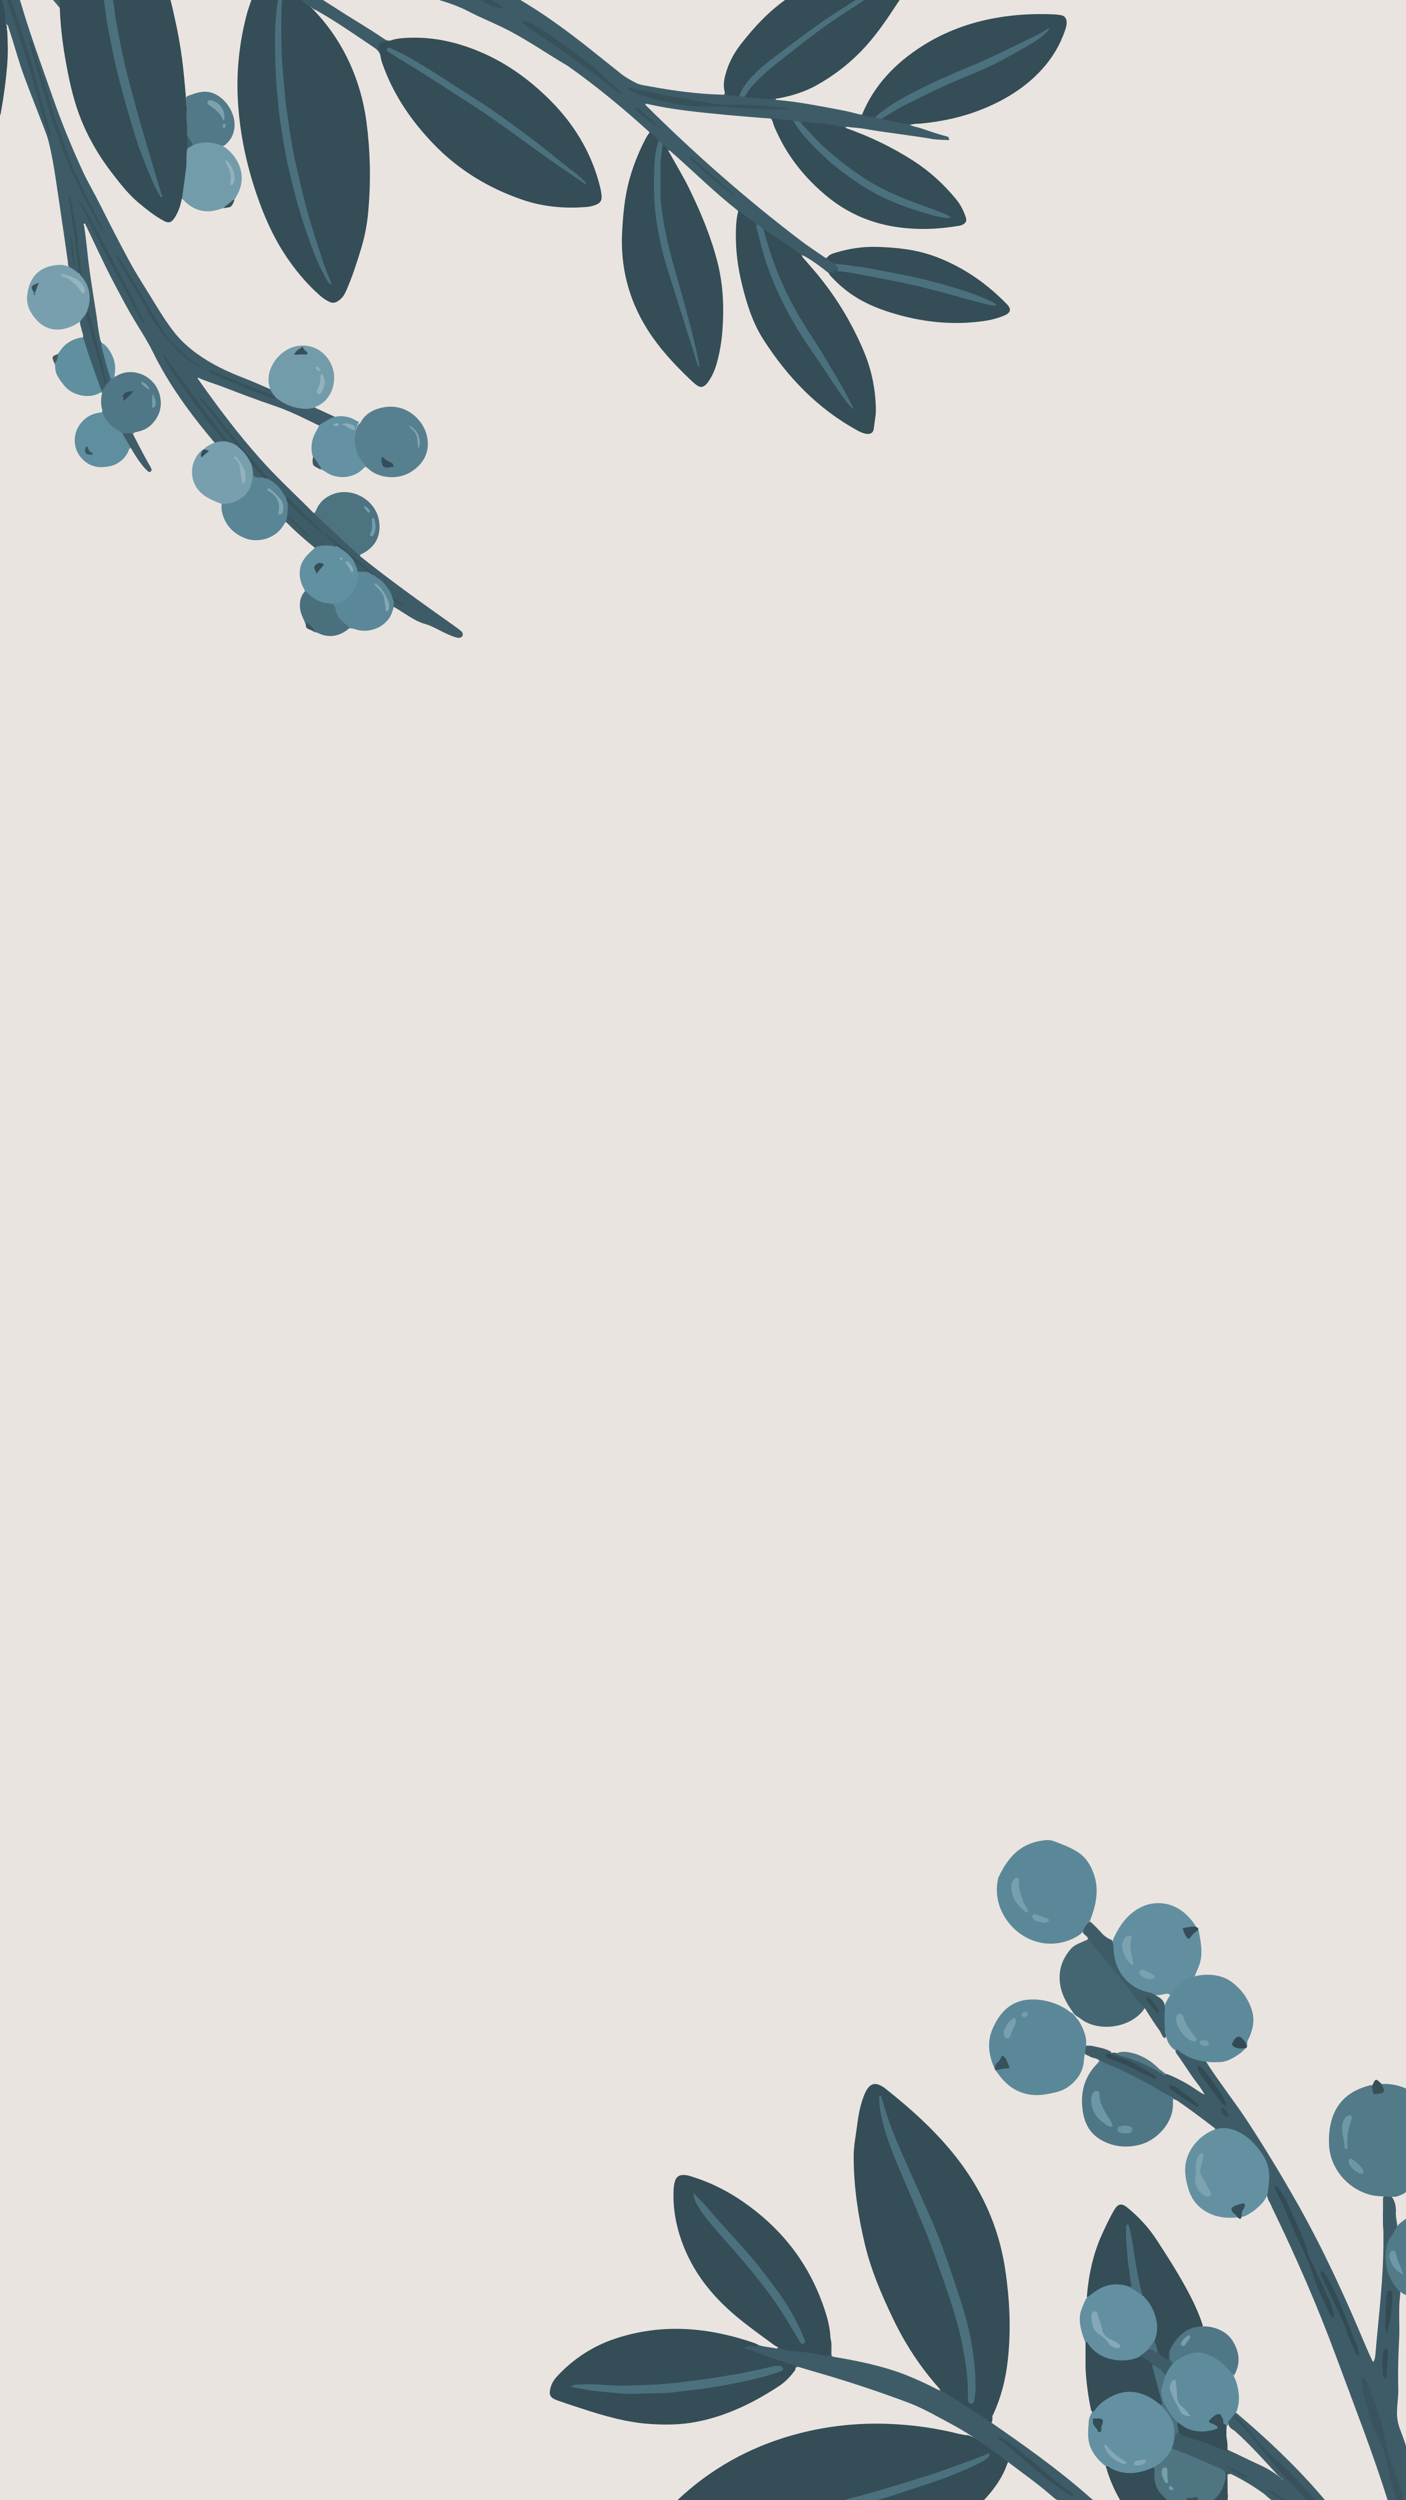 <?xml version="1.0" encoding="utf-8"?>
<!-- Generator: Adobe Illustrator 27.5.0, SVG Export Plug-In . SVG Version: 6.00 Build 0)  -->
<svg version="1.1" xmlns="http://www.w3.org/2000/svg" xmlns:xlink="http://www.w3.org/1999/xlink" x="0px" y="0px"
	 viewBox="0 0 675 1200" style="enable-background:new 0 0 675 1200;" xml:space="preserve">
<g id="Background">
	
		<rect x="-262.5" y="262.5" transform="matrix(-1.836970e-16 1 -1 -1.836970e-16 937.5 262.5)" style="fill:#EAE4E0;" width="1200" height="675"/>
</g>
<g id="Graphic_Elements">
	<g>
		<defs>
			<rect id="SVGID_1_" x="0" width="530.8" height="358.584"/>
		</defs>
		<clipPath id="SVGID_00000119807177723290791880000012987820372338862726_">
			<use xlink:href="#SVGID_1_"  style="overflow:visible;"/>
		</clipPath>
		<g style="clip-path:url(#SVGID_00000119807177723290791880000012987820372338862726_);">
			<path style="fill:#344D56;" d="M152.485,6.826c12.823,14.099,20.795,32.181,23.365,51.088c1.958,14.403,2.259,28.85,0.979,43.319
				c-0.536,6.062-1.63,12.049-3.399,17.885c-2.1,6.926-4.31,13.815-7.237,20.451c-0.925,2.096-2.117,3.895-4.184,5.098
				c-1.267,0.738-2.417,0.833-3.698,0.272c-1.742-0.762-3.283-1.842-4.7-3.088c-5.626-4.949-10.484-10.59-14.798-16.698
				c-6.908-9.78-11.769-20.575-15.611-31.861c-4.9-14.391-8.035-29.143-8.957-44.339c-0.875-14.427,0.608-28.62,4.358-42.571
				c0.6-2.231,1.453-4.394,2.179-6.592c0.178-0.539,0.57-1.025,0.429-1.648c4.199,0,8.397,0,12.596,0
				c0.532,0.633,0.395,1.364,0.271,2.075c-1.386,7.951-1.443,15.972-1.405,24.011c0.063,13.558,1.388,26.995,3.496,40.375
				c3.189,20.245,8.593,39.879,16.071,58.951c1.67,4.261,3.953,8.208,6.216,12.166c-1.607-3.159-2.767-6.501-3.92-9.838
				c-6.603-19.12-11.756-38.625-15.365-58.53c-1.873-10.328-2.927-20.759-3.877-31.211c-0.959-10.546-0.776-21.1-0.79-31.657
				c-0.003-2.156,0.085-4.328,1.04-6.342c4.771,0,7.902-0.104,11.612,3.316C149.016,3.174,150.793,4.966,152.485,6.826z"/>
			<path style="fill:#344D56;" d="M89.976,54.748c-0.246-2.746-0.527-5.49-0.751-8.235c-0.514-6.294-1.049-12.573-1.903-18.832
				C86.478,21.5,85.394,15.35,84.01,9.267c-0.848-3.725-1.531-7.492-2.759-11.124H53.887c-0.566,0.732-0.251,1.543-0.155,2.306
				c0.335,2.656,0.694,5.31,1.125,7.952c2.887,17.677,7.4,34.969,12.33,52.165c3.086,10.764,6.568,21.409,9.651,32.28
				c-1.105-1.88-2-3.746-2.859-5.638c-5.04-11.101-8.849-22.631-12.178-34.342c-4.893-17.216-9.018-34.591-11.282-52.37
				c-0.112-0.882-0.313-1.709-0.976-2.353H28.694c-1.17,1.882-0.686,3.763,0.002,5.645c0.291,8.112,1.225,16.148,2.606,24.149
				c1.603,9.285,3.509,18.494,6.81,27.333c3.772,10.1,9.142,19.333,15.726,27.873c3.936,5.106,7.881,10.188,12.878,14.342
				c3.733,3.103,7.523,6.127,11.799,8.455c2.52,1.372,3.881,0.906,5.407-1.549c1.467-2.361,2.495-4.89,3.026-7.62
				c0.311-0.388-0.035-0.976,0.398-1.313c1.382-1.513,1.156-3.482,1.464-5.286c1.08-6.308,1.28-12.699,1.724-19.067
				c0.124-1.799,0.009-3.598,0.017-5.398C90.566,62.044,90.302,58.394,89.976,54.748z"/>
			<path style="fill:#3E5C67;" d="M172.923,266.974c14.382,11.557,29.391,22.267,44.45,32.91c1.122,0.793,2.22,1.619,3.313,2.451
				c0.4,0.305,0.825,0.62,1.11,1.022c0.925,1.305,0.273,2.631-1.32,2.768c-0.74,0.064-1.425-0.154-2.118-0.376
				c-2.839-0.909-5.474-2.273-8.107-3.633c-2.057-1.063-4.122-2.064-6.371-2.696c-2.448-0.688-4.698-1.871-6.859-3.203
				c-2.4-1.479-4.777-2.996-7.164-4.496c-0.18-0.132-0.347-0.286-0.577-0.327l-0.149,0.012l-0.141-0.051
				c-0.751-0.775-0.625-1.679-0.387-2.598c0.521-0.913,1.24-0.598,1.832-0.181c1.064,0.749,2.286,1.204,3.085,1.776
				c-1.511-0.252-2.481-2.519-4.672-1.991c-0.524-0.071-0.69-0.486-0.813-0.899c-1.268-4.262-3.842-7.537-7.512-9.993
				c-0.363-0.243-0.655-0.565-0.853-0.962c-2.012-2.497-4.679-4.263-7.124-6.256c-5.084-4.145-9.806-8.721-15.065-12.56
				c1.027,1.056,2.437,1.77,3.423,2.951c0.444,0.531,1.354,1.085,0.344,1.924c-2.998-0.095-6-0.34-8.919,0.678
				c-0.604,0.21-1.081-0.249-1.527-0.618c-4.563-3.678-8.969-7.53-13.069-11.724c-0.178-0.104-0.305-0.271-0.475-0.384l0.01,0.009
				c-0.366-0.404-0.454-0.907-0.336-1.395c0.571-2.36,0.518-4.784,0.781-7.171c0.731-1.443,1.461-0.385,2.001,0.107
				c2.563,2.337,5.212,4.578,7.761,6.93c1.859,1.714,3.826,3.304,5.659,5.046c-4.885-4.547-10.009-8.846-14.336-13.965
				c-0.485-0.574-1.073-0.958-1.794-1.151c-0.984-0.605-1.288-1.713-1.86-2.607c-1.792-2.803-4.445-4.624-7.099-6.459
				c0.074-0.663-0.37-1.044-0.772-1.469c-6.419-6.779-12.112-14.165-17.973-21.413c-3.95-4.885-7.559-10.063-12.134-14.423
				c3.788,3.832,6.726,8.354,10.127,12.501c1.879,2.291,3.621,4.693,5.485,6.999c0.377,0.466,1.04,0.896,0.526,1.668
				c-1.679,0.166-2.967-0.793-4.34-1.507c-1.525-2.728-3.688-4.987-5.588-7.43c-7.185-9.241-14.045-18.72-20.958-28.161
				c-1.153-1.574-1.959-3.377-3.178-4.692c7.384,11.78,15.685,23.126,24.355,34.207c1.156,1.477,2.606,2.713,3.65,4.286
				c0.358,0.539,1.151,1.123,0.108,1.782c-1.483,0.212-2.946,1.081-4.459,0.129l0.007,0.004c-0.036-0.24-0.232-0.348-0.397-0.482
				c-11.196-13.318-21.451-27.289-29.141-42.967c-2.555-5.209-5.708-10.035-8.694-14.97c-3.633-6.003-6.86-12.221-10.128-18.42
				c-4.887-9.268-9.172-18.829-13.744-28.25c-1.016,0.117-0.536,0.734-0.413,1.233c1.125,7.051,1.62,14.18,2.608,21.246
				c0.989,7.07,2.15,14.115,3.23,21.172c0.534,3.49,0.845,7.014,1.578,10.474c0.223,1.051,0.319,2.143,0.907,3.089
				c0.664,0.825,0.717,1.862,0.937,2.828c1.064,4.684,2.512,9.262,3.781,13.891c0.14,1.51-0.431,2.558-1.951,2.981
				c-0.239-0.066-0.427-0.204-0.563-0.411c-1.526-4.055-2.124-8.356-3.243-12.522c-1.681-6.26-3.417-12.507-5.042-18.783
				c-0.308-1.188-0.572-2.379-0.82-3.578c-0.16-2.507,0.825-4.916,0.327-7.51c-0.567-2.951-1.208-5.779-3.135-8.169
				c-0.32-0.397-0.549-0.848-0.574-1.377c-0.258-4.68-0.874-9.321-1.412-13.972c-0.853-7.375-1.978-14.705-3.508-21.972
				c-0.073-0.349-0.075-0.718-0.078-0.702c0.474,3.047,1.203,6.413,1.717,9.816c1.26,8.343,2.036,16.745,3.112,25.11
				c0.028,0.214-0.06,0.426-0.123,0.632c-0.411,0.733-0.971,0.413-1.462,0.157c-2.078-1.088-4.221-2.141-4.054-5.041
				c-1.602-11.022-3.154-22.051-4.822-33.062c-1.254-8.281-2.372-16.592-4.425-24.731c-0.352-1.397-0.777-2.785-1.292-4.13
				c-3.46-9.032-7.029-18.024-10.412-27.084C8.91,29.467,6.98,21.821,4.464,14.367c-0.207-0.613-0.375-1.239-0.561-1.86
				c-0.335-0.433-0.586-1.091-1.313-0.492c-0.107-0.108-0.234-0.217-0.253-0.35C1.747,7.4,1.359,3.102,0.191-1.067
				c-0.08-0.287,0.088-0.557,0.27-0.79c0.869,0,1.737,0,2.606,0c1.535,2.968,2.408,6.194,3.468,9.33
				c5.307,15.699,10.278,31.504,14.507,47.535c0.893,3.385,2.03,6.696,3.093,10.029c-0.891-2.906-1.854-5.786-2.648-8.725
				c-3.17-11.732-5.842-23.605-9.707-35.141C9.55,14.517,7.509,7.797,5.024,1.226c-0.366-0.969-1.01-1.997-0.22-3.083
				c1.448,0,2.896,0,4.344,0c0.044,1.179,0.562,2.232,0.886,3.337c4.491,15.339,10.078,30.308,15.342,45.386
				c4.151,11.888,8.931,23.52,14.171,34.955c2.588,5.647,5.818,10.995,8.584,16.566c4.44,8.942,9.038,17.8,13.768,26.591
				c3.805,7.073,8.264,13.753,12.419,20.615c2.958,4.885,6.01,9.697,9.573,14.187c3.141,3.958,6.873,7.22,10.929,10.152
				c6.912,4.996,14.565,8.551,22.496,11.594c4.115,1.579,8.128,3.422,12.187,5.146c1.878,0.766,2.666,1.966,2.598,3.955
				c-4.397-1.585-8.805-3.146-13.116-4.964c-5.719-2.412-11.493-4.693-17.255-7.001c10.359,4.673,20.831,9.069,31.642,12.628
				c2.089,1.16,4.334,1.963,6.519,2.905c2.926,1.262,5.941,1.761,9.107,1.207c0.775-0.136,1.58-0.321,2.267,0.298
				c3.48,1.598,6.96,3.195,10.44,4.793c0.031,0.219,0.041,0.494-0.15,0.587c-2.258,1.099-4.487,2.245-6.603,3.608
				c-0.37,0.238-0.842,0.026-1.232-0.189c-2.277-1.097-4.563-2.177-6.829-3.295c-5.062-2.498-10.227-4.767-15.573-6.572
				c-8.288-2.798-16.449-5.932-24.613-9.064c-3.881-1.489-7.911-2.565-11.69-4.379c-0.192,0.602,0.149,0.828,0.34,1.098
				c9.379,13.309,19.154,26.31,30.031,38.447c6.57,7.331,13.692,14.121,20.715,21.007c1.442,1.414,2.854,2.858,4.28,4.288
				c1.608,0.493,2.788,1.572,3.943,2.742c5.407,5.482,11.16,10.602,16.782,15.858C171.856,265.33,172.46,266.081,172.923,266.974z"
				/>
			<path style="fill:#3E5C67;" d="M247.173-1.857c0.304,0.75,1.075,0.911,1.669,1.259c12.379,7.262,23.907,15.734,35.109,24.67
				c4.69,3.742,9.365,7.504,14.066,11.233c2.218,1.759,4.688,3.128,7.191,4.427c2.089,1.084,4.43,1.303,6.693,1.719
				c11.242,2.066,22.548,3.624,33.993,3.969c0.289,0.009,0.584-0.012,0.866,0.039c1.067,0.192,1.174-0.497,1.201-1.273
				c2.345,1.163,4.752,1.744,7.322,0.766c0.83,0.987,2.062,0.616,3.1,0.913c4.065,0.552,8.126,1.096,12.241,0.943
				c0.65-0.024,1.308-0.116,1.777,0.495c0.007,0.771,0.603,0.674,1.082,0.716c10.282,0.909,20.385,2.95,30.509,4.842
				c2.757,0.515,5.476,1.239,8.203,1.906c0.567,0.139,1.107,0.309,1.692,0.17c2.176-0.15,4.217,0.863,6.39,0.74
				c1.208,0.485,2.467,0.764,3.76,0.92c4.46,0.946,8.833,2.398,13.48,2.212c0.633-0.025,1.297,0.049,1.739,0.635
				c-0.767,0.159-1.535,0.318-2.512,0.52c1.548,0.716,3.07,0.888,4.504,1.338c4.395,1.378,8.706,3.02,13.181,4.147
				c0.968,0.244,0.951,0.311,1.305,1.797c-2.766-0.166-5.509-0.079-8.159-0.534c-11.019-1.895-22.15-3.027-33.162-4.965
				c-2.126-0.374-4.301-0.469-6.454-0.692c-1.345-0.541-2.531,0.375-3.814,0.418c-6.445-1.371-12.959-2.148-19.549-2.252
				c-1.277-0.196-2.508-0.651-3.816-0.678c-3.411-0.542-6.916-0.351-10.274-1.306c-0.988-0.595-2.108-0.43-3.176-0.522
				c-6.414-0.553-12.837-1.002-19.244-1.629c-12.45-1.219-24.918-2.341-37.147-5.165c-0.344-0.079-0.704-0.09-1.04-0.131
				c-0.253,0.629,0.24,0.835,0.51,1.102c23.317,23.09,47.894,44.741,74.026,64.604c3.505,2.664,7.213,5.063,10.831,7.579
				c0.522,0.363,1.001,0.883,1.75,0.609c1.346,0.983,2.698,1.958,4.124,2.826c1.541,0.862,1.542,2.321,1.474,3.807
				c-0.477,0.458-1.337-0.237-1.8,0.948c-0.312,0.798-1.918-0.102-2.952-0.145c-3.803-3.101-7.729-6.024-12.042-8.393
				c-0.673-0.118-1.277-0.396-1.83-0.787c-0.396-0.268-0.892-0.201-1.317-0.381c-3.358-3.006-7.348-5.101-11.025-7.646
				c-1.72-1.19-3.421-2.415-5.227-3.478c-1.257-0.687-2.146-1.952-3.623-2.296c-1.832-2.295-4.593-3.387-6.777-5.228
				c-0.545-0.46-1.178-0.816-1.618-1.397c-0.224-0.279-0.405-0.613-0.679-0.828c-10.237-8.042-19.52-17.162-29.218-25.814
				c-0.754-0.673-1.529-1.322-2.294-1.983c-0.055-0.187-0.177-0.298-0.368-0.335c-0.068-0.111-0.165-0.185-0.291-0.221
				c-0.354-0.076-0.659-0.235-0.893-0.517c-0.319-0.431-0.783-0.664-1.245-0.901c-0.411-0.48-0.924-0.707-1.56-0.647
				c-0.565-0.86-1.095-1.745-1.911-2.405c-1.266-1.507-2.95-2.599-4.145-4.175c-0.233-0.561-0.72-0.895-1.146-1.282
				c-11.856-10.757-24.198-20.913-37.264-30.176c-0.295-0.209-0.571-0.449-0.882-0.631c-9.236-5.401-18.025-11.533-27.504-16.55
				c-5.254-2.781-10.71-5.08-16.083-7.58c-1.899-0.884-3.735-1.905-5.623-2.815c-5.233-2.523-10.777-4.176-16.33-5.809
				c-0.511-0.15-1.196-0.047-1.493-0.698c7.239,0,14.478,0,21.718,0c3.766,1.078,6.959,3.49,10.719,4.596
				c1.083,0.318,2.134,0.722,3.107,0.904c-2.642-1.624-5.479-3.065-8.082-4.907c-0.174-0.123-0.18-0.375-0.097-0.593
				C237.617-1.857,242.395-1.857,247.173-1.857z"/>
			<path style="fill:#344D56;" d="M372.4,47.302c-0.65-0.119-1.275-0.072-1.915,0.135c-0.469,0.152-1.041,0.326-1.473,0.189
				c-2.307-0.728-4.732-0.102-7.054-0.698c-0.886-0.227-1.861-0.124-2.796-0.136c-0.635-0.008-1.154-0.121-1.239-0.878
				c0.15-2.626,2.132-4.158,3.679-5.868c4.33-4.785,9.376-8.786,14.438-12.759c8.584-6.737,17.065-13.617,26.198-19.615
				c4.229-2.777,8.483-5.515,12.675-8.348c0.793-0.536,1.69-0.776,2.525-1.181c5.068,0,10.135,0,15.202,0
				c-0.174,1.271-1.01,2.219-1.667,3.226c-5.372,8.234-10.87,16.389-17.787,23.439c-6.26,6.38-13.321,11.75-21.135,16.107
				c-5.675,3.165-11.806,5.025-18.146,6.27C373.415,47.282,372.902,47.266,372.4,47.302z"/>
			<path style="fill:#344D56;" d="M355.32,45.049c-0.46,0.663-0.721,1.428-1.917,0.961c-1.026-0.4-2.235-0.013-3.378-0.298
				c-0.967-0.241-1.632-0.669-2.066-1.525c-0.79-2.735-0.458-5.442,0.246-8.126c1.413-5.388,3.916-10.253,7.305-14.645
				c6.657-8.627,14.058-16.508,23.153-22.65c0.235-0.159,0.498-0.299,0.552-0.621c11.293,0,22.586,0,33.879,0
				c0.13,1.345-1.07,1.614-1.843,2.11c-7.906,5.077-15.839,10.113-23.355,15.765c-8.372,6.295-17.033,12.226-24.808,19.28
				c-2.516,2.283-4.606,4.978-6.357,7.917C356.339,43.875,356.194,44.751,355.32,45.049z"/>
			<path style="fill:#4C717E;" d="M135.544-1.857c-0.743,8.585-0.492,17.191-0.366,25.785c0.054,3.652,0.326,7.324,0.682,10.983
				c0.222,2.283,0.406,4.592,0.601,6.884c0.299,3.503,0.59,7.012,1.092,10.503c0.47,3.272,0.933,6.544,1.429,9.813
				c0.852,5.618,1.802,11.216,3.078,16.753c1.454,6.312,2.896,12.628,4.495,18.904c1.121,4.397,2.434,8.749,3.773,13.087
				c1.51,4.895,3.113,9.763,4.738,14.622c1.029,3.078,2.115,6.142,3.513,9.08c0.322,0.676,0.498,1.34,0.361,2.305
				c-1.933-1.687-2.767-3.909-3.869-5.909c-3.571-6.484-5.786-13.521-8.246-20.465c-3.33-9.4-5.754-19.045-8.063-28.721
				c-1.385-5.803-2.37-11.691-3.292-17.592c-0.554-3.548-1.17-7.099-1.55-10.66c-0.396-3.714-0.726-7.448-1.051-11.174
				c-0.621-7.127-0.768-14.254-0.838-21.399c-0.075-7.662,0.389-15.262,1.776-22.801C134.386-1.857,134.965-1.857,135.544-1.857z"/>
			<path style="fill:#4C717E;" d="M53.887-1.857c0.428,2.623,0.987,5.232,1.249,7.872c0.293,2.948,0.946,5.823,1.468,8.722
				c1.724,9.566,3.859,19.045,6.398,28.428c1.825,6.746,3.676,13.486,5.632,20.195c2.866,9.827,5.835,19.625,8.764,29.433
				c0.082,0.275,0.226,0.532,0.327,0.803c0.139,0.376,0.55,0.863-0.057,1.088c-0.54,0.2-0.639-0.423-0.857-0.765
				c-2.378-3.738-4.047-7.823-5.712-11.897c-2.182-5.337-4.312-10.696-6.015-16.217c-2.593-8.404-5.051-16.843-7.292-25.348
				c-1.339-5.083-2.624-10.184-3.613-15.337c-1.165-6.068-2.665-12.077-3.369-18.234c-0.334-2.924-0.84-5.829-1.268-8.743
				C50.991-1.857,52.439-1.857,53.887-1.857z"/>
			<path style="fill:#3E5C67;" d="M148.654,3.324c-2.198-1.727-4.396-3.454-6.594-5.181c1.014,0,2.027,0,3.041,0
				c0.724,0.3,1.448,0.724,2.172,0c1.737,0,3.475,0,5.212,0c2.824,2.231,5.98,3.964,8.976,5.935
				c7.524,4.948,15.376,9.384,22.8,14.487c1.101,0.757,2.118,1.106,3.383,0.835c-0.168,1.388-1.267,1.047-2.108,1.095
				c-2.856,0.162-3.605,1.3-2.656,4.032c0.367,1.056,0.93,2.146-0.017,3.21c-0.047-0.055-0.132-0.107-0.136-0.164
				c-0.162-2.697-2.01-4.043-4.052-5.4c-7.319-4.863-14.52-9.907-22.048-14.451c-1.047-0.632-2.122-1.218-3.184-1.825
				c-0.217-0.052-0.362-0.215-0.524-0.35l-0.024-0.014c-0.198-0.282-0.628-0.174-0.81-0.482l-0.006-0.004
				c-0.466-0.33-1.087-0.308-1.536-0.678C149.928,3.996,149.519,3.247,148.654,3.324z"/>
			<path style="fill:#4C717E;" d="M355.32,45.049c0.954-2.441,2.451-4.524,4.12-6.529c4.843-5.817,10.995-10.108,16.957-14.607
				c6.372-4.809,12.79-9.564,19.324-14.15c4.535-3.183,9.32-6.009,13.949-9.061c1.183-0.78,2.564-1.333,3.423-2.559
				c1.448,0,2.896,0,4.344,0c-3.85,2.921-7.921,5.526-11.997,8.099c-4.7,2.967-9.181,6.221-13.654,9.502
				c-6.503,4.769-12.726,9.896-19.086,14.847c-4.044,3.148-7.844,6.595-11.301,10.388c-1.356,1.487-2.564,3.117-3.475,4.936
				c-0.397,0.142-0.785,0.347-1.194,0.415C355.761,46.489,355.228,46.094,355.32,45.049z"/>
			<path style="fill:#344D56;" d="M0.461-1.857C1.016,0.866,2.1,3.467,2.356,6.255C2.49,7.714,2.539,9.18,2.619,10.643
				c0.027,0.498-0.04,1.015,0.376,1.407c0.709,0.775-0.079,1.823,0.479,2.625c0.258,5.413,0.443,10.828,0.006,16.24
				c-0.621,7.706-1.654,15.359-3.037,22.964c-0.11,0.602-0.035,1.351-0.851,1.598c0-18.75,0-37.499,0.003-56.248
				C-0.405-1.348-0.622-2.129,0.461-1.857z"/>
			<path style="fill:#37525B;" d="M4.805-1.857C4.782-0.589,5.345,0.54,5.769,1.67c1.928,5.132,3.642,10.331,5.198,15.586
				c0.449,1.517,1.132,2.964,1.623,4.47c2.856,8.761,5.069,17.703,7.401,26.611c1.33,5.08,2.704,10.148,4.086,15.214
				c0.173,0.634,0.385,1.235,0.144,1.98c-0.58-0.322-0.619-0.89-0.81-1.387c-2.403-6.263-4.023-12.768-5.798-19.216
				c-2.352-8.545-4.985-16.996-7.767-25.406c-1.288-3.895-2.486-7.82-3.777-11.714C5.276,5.413,4.378,3.054,3.542,0.673
				c-0.286-0.815-0.59-1.635-0.475-2.53C3.647-1.857,4.226-1.857,4.805-1.857z"/>
			<path style="fill:#37515B;" d="M232.839-1.857c2.458,1.763,5.297,2.902,7.727,4.715c0.403,0.3,0.844,0.527,1.099,1.006
				c-1.512,0.334-4.097-0.308-7.413-1.992c-2.372-1.205-4.878-2.163-7.06-3.728C229.075-1.857,230.957-1.857,232.839-1.857z"/>
			<path style="fill:#405F6A;" d="M28.694-1.857c0,1.882,0.001,3.763,0.002,5.645c-1.593-1.882-3.186-3.763-4.779-5.645
				C25.509-1.857,27.101-1.857,28.694-1.857z"/>
			<path style="fill:#344D56;" d="M182.863,27.736c0.197-1.191,0.004-2.385-0.622-3.343c-0.692-1.059-0.811-1.968-0.11-2.985
				c0.757-1.099,1.799-1.69,3.144-1.498c0.88,0.126,1.712,0.283,2.369-0.511c2.406-0.869,4.929-1.083,7.447-1.22
				c13.152-0.714,25.594,2.256,37.487,7.616c11.324,5.103,21.239,12.31,30.15,20.942c8.454,8.19,15.362,17.47,20.243,28.215
				c2.311,5.088,4.084,10.358,5.366,15.792c0.232,0.982,0.343,1.996,0.45,3.002c0.256,2.399-0.482,3.643-2.742,4.551
				c-1.483,0.596-3.043,0.938-4.638,1.061c-10.349,0.798-20.513-0.053-30.398-3.417c-16.451-5.599-30.952-14.41-42.987-26.944
				c-10.561-10.999-19.063-23.437-24.247-37.933C183.387,29.981,182.974,28.899,182.863,27.736z"/>
			<path style="fill:#344D56;" d="M311.8,63.685c1.914,0.829,3.165,2.401,4.434,3.954c0.274,0.712,0.14,1.421-0.003,2.135
				c-2.368,11.84-1.988,23.716-0.457,35.605c1.326,10.302,4.135,20.243,7.282,30.11c4.236,13.284,8.622,26.522,12.418,39.943
				c0.043,0.29,0.34-0.194,0.105-0.024c-0.073,0.053-0.132,0.014-0.168-0.118c-1.835-6.692-3.176-13.504-4.975-20.208
				c-2.943-10.966-6.019-21.896-9.078-32.828c-4.076-14.565-5.557-29.385-4.778-44.439c0.13-2.523-0.096-5.238,1.41-7.558
				c0.952-1.387,1.185,0.156,1.73,0.424c0.363,0.276,0.728,0.55,0.906,0.995c0.135,0.236,0.275,0.471,0.288,0.754
				c0.064,0.135,0.128,0.271,0.192,0.406c0.086,0.173,0.189,0.336,0.31,0.487c3.174,5.759,6.621,11.37,9.506,17.287
				c5.649,11.587,10.609,23.429,13.712,35.995c2.632,10.66,3.001,21.442,2.169,32.324c-0.409,5.355-1.33,10.611-2.795,15.773
				c-0.814,2.87-2.004,5.576-3.663,8.064c-0.36,0.539-0.739,1.076-1.179,1.549c-1.552,1.663-2.958,1.851-4.777,0.486
				c-1.268-0.952-2.434-2.051-3.58-3.151c-7.483-7.177-14.497-14.756-20.038-23.584c-9.005-14.348-13.001-29.962-12.09-46.892
				c0.437-8.109,1.161-16.158,3.222-24.03c1.763-6.733,4.296-13.185,7.43-19.398C310.046,66.33,310.781,64.919,311.8,63.685z"/>
			<path style="fill:#344D56;" d="M354.405,101.511c0.878-0.024,1.47,0.608,2.053,1.07c1.463,1.16,3.026,2.161,4.596,3.151
				c0.931,0.587,1.644,1.305,2.075,2.31c1.064,1.383,1.148,3.102,1.51,4.698c4.003,17.643,11.359,33.846,21.204,48.933
				c6.287,9.634,12.788,19.13,19.308,28.61c1.31,1.905,2.946,3.567,4.201,5.679c0.088,0.128,0.271-0.465,0.108-0.226
				c-0.02,0.029-0.066-0.004-0.143-0.096c-1.877-2.248-2.875-5.005-4.288-7.517c-5.606-9.968-11.483-19.767-17.699-29.365
				c-9.395-14.506-16.464-30.047-20.765-46.813c-0.054-0.401-0.111-0.803-0.158-1.206c-0.007-0.207,0.061-0.386,0.212-0.531
				c0.122-0.058,0.307-0.201,0.358-0.163c4.632,3.442,9.617,6.359,14.351,9.65c0.738,0.513,1.154,1.269,1.84,1.785
				c0.438-0.205,0.642,0.187,0.931,0.364c0.464,0.422,1.057,0.745,1.117,1.473c1.465,1.693,2.922,3.394,4.397,5.078
				c10.476,11.96,18.776,25.317,24.97,39.917c3.809,8.978,5.779,18.461,5.909,28.274c0.04,3.06-0.7,6.026-0.985,9.048
				c-0.21,2.229-1.804,2.99-4.063,2.499c-1.368-0.297-2.613-0.856-3.809-1.513c-19.116-10.49-33.695-25.718-45.299-43.913
				c-5.058-7.931-7.82-16.886-10.07-25.974c-2.061-8.321-3.163-16.763-2.986-25.343C353.347,108.071,353.52,104.745,354.405,101.511
				z"/>
			<path style="fill:#344D56;" d="M420.487,55.917c-0.397,0.135-0.844,0.462-1.184,0.373c-1.801-0.469-3.758-0.331-5.417-1.354
				c5.854-14.171,16.006-24.623,28.707-32.745c10.913-6.979,22.872-11.368,35.632-13.615c9.018-1.588,18.095-2.081,27.23-1.7
				c1.227,0.051,2.459,0.153,3.671,0.343c1.918,0.3,2.913,1.47,2.975,3.404c0.043,1.322-0.323,2.578-0.738,3.815
				c-2.408,7.168-6.234,13.51-11.329,19.069c-7.57,8.259-16.853,14.038-27.098,18.347c-10.015,4.212-20.503,6.519-31.3,7.496
				c-0.79,0.071-1.587,0.065-2.38,0.094c-0.43-0.027-0.866-0.114-1.289-0.073c-4.457,0.439-8.634-1.05-12.904-1.877
				c-0.52-0.101-1.161-0.162-1.53-0.697c0.365-1.079,1.386-1.424,2.229-1.941c11.13-6.822,22.903-12.389,34.962-17.297
				c12.097-4.923,23.667-10.821,34.864-17.495c2.475-1.475,4.774-3.203,6.585-5.07c-5.512,3.174-11.541,5.952-17.492,8.887
				c-14.791,7.297-30.393,12.801-45.037,20.424c-5.978,3.112-11.82,6.418-17.111,10.628
				C421.941,55.403,421.438,56.155,420.487,55.917z"/>
			<path style="fill:#344D56;" d="M384.425,58.954c1.173-0.866,2.566-0.588,3.733-0.321c2.193,0.502,4.418,0.3,6.619,0.685
				c3.224,0.565,6.545,0.58,9.654,1.784c0.688-0.377,1.259-0.205,1.745,0.37c11.426,4.038,22.289,9.225,32.477,15.812
				c7.783,5.032,14.51,11.215,20.38,18.366c2.145,2.613,3.612,5.566,4.664,8.748c0.494,1.494,0.094,2.454-1.277,3.283
				c-0.633,0.383-1.331,0.565-2.042,0.688c-10.344,1.786-20.752,2.089-31.097,0.408c-12.138-1.972-23.044-6.88-32.568-14.801
				c-9.935-8.263-17.911-18.025-23.424-29.747c-0.921-1.958-1.874-3.906-2.377-6.029c-0.174-0.309-0.083-0.73-0.41-0.975
				c0,0,0.004,0.009,0.003,0.009c0.169-0.127,0.356-0.381,0.506-0.361c2.968,0.407,5.933,0.813,8.939,0.829
				c0.333,0.002,0.666,0.248,0.998,0.38c2.424,2.108,3.917,4.978,6.03,7.352c6.083,6.835,12.808,12.929,20.114,18.439
				c12.65,9.54,26.984,15.315,42.163,19.276c1.801,0.47,3.639,0.779,5.907,0.907c-4.128-2.037-8.108-3.368-12.054-4.755
				c-12.206-4.293-23.918-9.556-34.38-17.29c-7.395-5.467-14.572-11.193-20.55-18.262c-0.842-0.995-1.842-1.843-2.716-2.807
				C384.954,60.382,384.173,59.927,384.425,58.954z"/>
			<path style="fill:#344D56;" d="M397.863,131.117c0.262-0.441,0.668-0.551,1.104-0.366c0.611,0.259,1.221,0.382,1.961,0.229
				c-0.017-0.629-1.037-0.185-0.793-1.116c0.76-0.53,1.636,0.601,2.538,0.316c0.9-0.813,1.917-0.407,2.895-0.256
				c21.051,3.267,41.771,8.008,62.209,14.004c2.958,0.868,5.936,1.676,9.315,2.03c-7.288-3.646-14.723-6.031-22.24-8.182
				c-16.518-4.726-33.314-8.078-50.375-10.106c-1.215-0.144-2.452-0.281-3.533-0.953c-1.537-0.718-3.184-1.293-3.928-3.037
				c1.133-1.591,2.919-2.051,4.628-2.557c6.139-1.817,12.395-2.782,18.825-2.636c9.889,0.224,19.634,1.263,28.961,4.801
				c13.146,4.986,24.404,12.805,34.132,22.892c1.981,2.054,1.647,3.905-1.012,5.079c-3.254,1.437-6.693,2.321-10.213,2.823
				c-14.261,2.033-28.267,0.692-42.061-3.275c-7.255-2.087-14.263-4.757-20.598-8.961c-3.63-2.41-6.942-5.206-9.942-8.365
				C399.045,132.753,398.29,132.062,397.863,131.117z"/>
			<path style="fill:#56808F;" d="M172.885,203.144c2.376-4.695,6.616-6.838,11.435-7.676c10.75-1.87,18.477,5.872,20.422,12.91
				c2.056,7.438-0.705,13.821-7.238,17.996c-6.493,4.15-15.087,3.085-19.944-0.74c-0.278-0.219-0.502-0.508-0.751-0.764
				c-0.16-0.133-0.279-0.316-0.48-0.4l0.026,0.026c-2.927-1.115-4.091-3.795-5.085-6.335c-1.615-4.129-1.626-8.426-0.133-12.673
				C171.482,204.504,171.91,203.634,172.885,203.144z"/>
			<path style="fill:#739CAB;" d="M87.345,95.459c0.682-4.953,1.405-9.902,2.021-14.863c0.202-1.631,0.159-3.297,0.161-4.946
				c0.002-1.512,0.076-3.008,0.443-4.48c0.65-0.968,1.627-1.504,2.633-2.009c8.8-4.417,18.756,1.584,22.19,10.072
				c0.896,2.215,1.346,4.616,1.242,7.006c-0.156,3.585-1.619,6.693-3.525,9.639c-1.334,1.628-3.023,2.822-4.785,3.928
				c-1.887,0.401-3.67,1.149-5.609,1.433c-4.98,0.729-9.183-0.77-12.854-4.063C88.623,96.603,88.124,95.875,87.345,95.459z"/>
			<path style="fill:#739CAB;" d="M132.226,190.475c-7.796-8.062-0.76-21.754,9.581-24.2c7.51-1.777,14.611,2.076,17.576,9.465
				c2.668,6.65,0.203,16.171-7.329,19.254c-0.348,0.143-0.608,0.379-0.79,0.705c-1.207,0.17-2.41,0.424-3.623,0.493
				c-4.433,0.254-9.674-1.408-13.316-3.942C133.532,191.698,132.834,191.104,132.226,190.475z"/>
			<path style="fill:#779FAE;" d="M43.052,143.33c0.001-0.047,0.002-0.094,0.002-0.141c0.07-6.237-3.311-10.994-8.351-14.257
				c-2.044-1.323-4.032-1.928-6.475-1.797c-9.286,0.499-14.117,5.781-15.159,14.433c-0.577,4.792,1.442,8.7,4.599,12.14
				c2.522,2.749,5.805,4.416,9.574,4.474c3.262,0.05,6.473-1.009,9.317-2.609C40.745,153.218,42.957,148.005,43.052,143.33z"/>
			<path style="fill:#779FAE;" d="M102.959,212.522c0.657-0.232,1.291-0.41,1.856-0.521c0.759-0.149,1.535-0.211,2.308-0.185
				c0.582,0.02,1.161,0.09,1.734,0.193c6.091,1.094,9.811,5.541,12.327,10.848c0.361,0.971,0.609,1.963,0.61,3.007
				c0.178,4.105-0.236,8.055-3.035,11.36c-2.649,3.128-6.128,4.641-10.113,5.133c-0.792,0.098-1.585,0.032-2.237-0.536
				c-2.802-0.954-5.491-2.111-7.981-3.761c-8.179-5.421-7.997-16.565-1.32-22.138c0.151-0.126,0.395-0.139,0.595-0.205
				c0.503,0.967-0.746,1.498-0.559,2.461c0.833-0.214,1.259-0.96,1.924-1.384c-0.314-0.615-1.082-0.536-1.343-1.091
				C98.858,214.38,101.008,213.212,102.959,212.522z"/>
			<path style="fill:#598595;" d="M106.41,241.821c3.714,0.106,7.044-0.869,10.031-3.182c3.134-2.427,4.459-5.672,4.759-9.461
				c0.091-1.145,0.026-2.302,0.033-3.453c0.217-0.021,0.521,0.013,0.545,0.198c0.361,2.812,2.476,2.772,4.542,2.82
				c0.676,0.167,1.364,0.313,1.808,0.929c3.957,1.715,6.692,4.675,8.628,8.454c0.126,0.246,0.333,0.45,0.502,0.673
				c0.886,0.661,1.062,1.561,0.874,2.585c0.251,3.099-0.206,6.131-0.866,9.143c-0.59,0.365-0.801,1.012-1.135,1.559
				c-4.24,6.944-12.957,8.523-18.642,6.188c-5.459-2.243-9.216-6.117-10.776-11.936C106.314,244.846,106.244,243.345,106.41,241.821
				z"/>
			<path style="fill:#507786;" d="M51.296,184.061c0.914-0.651,1.842-1.294,1.725-2.623c0.605-0.592,1.487-0.062,2.123-0.525
				l-0.014,0.025c0.172-0.077,0.33-0.176,0.474-0.297c7.707-5.035,19.289-0.464,21.298,9.861c1.013,5.203-0.563,9.721-4.367,13.439
				c-1.708,1.669-3.786,2.594-6.073,3.185c-0.927,0.24-2.075,0.153-2.63,1.237c-1.758,0.401-3.485,0.054-5.216-0.209
				c-2.906-1.446-5.622-3.109-7.577-5.831c-1.147-1.597-2.152-3.169-1.886-5.24c-0.833-2.852-0.827-5.713-0.092-8.582
				c-0.169-0.338-0.627-0.537-0.488-1.022C49.465,186.327,50.005,184.894,51.296,184.061z"/>
			<path style="fill:#6190A0;" d="M151.18,262.907c0.172-0.153,0.352-0.295,0.555-0.403c0.32-0.172,0.681-0.252,1.038-0.321
				c7.358-1.421,13.287,0.888,17.479,6.999c0.847,1.676,1.712,3.345,1.956,5.247c1.613,7.645-4.856,15.686-12.654,15.733
				c-0.433,0.003-0.866,0.008-1.298,0.013c-4.958-0.264-8.811-2.626-11.961-6.316c0.11-0.792-0.428-1.342-0.751-1.966
				c-1.684-3.26-2.2-7.072-1.053-10.594c1.159-3.556,3.802-5.635,6.403-8.125C150.988,263.084,151.083,262.994,151.18,262.907z"/>
			<path style="fill:#4D7381;" d="M172.923,266.974c-3.007-2.771-6.072-5.481-9.005-8.327c-2.201-2.135-4.501-4.163-6.732-6.265
				c-1.295-1.221-2.581-2.453-3.873-3.678c-0.459-0.435-2.07-1.494-2.21-2.08c-0.15-0.625,0.401-1.099,0.663-1.755
				c1.454-3.64,4.118-6.065,7.662-7.54c9.599-3.995,21.257,2.749,22.604,13.042c0.905,6.913-1.82,12.124-8.008,15.324
				C173.49,265.971,172.672,266.016,172.923,266.974z"/>
			<path style="fill:#6492A2;" d="M172.457,202.286c-2.18,3.696-2.547,7.669-1.917,11.837c0.468,3.094,2.013,5.633,3.865,8.033
				c0.428,0.555,1.011,0.991,1.522,1.482c-0.68,0.174-1.038,0.75-1.479,1.209c-4.808,5.01-12.922,5.403-18.175,1.602
				c-0.966-0.699-2.236-0.929-2.954-1.971c-0.757-2.227-2.772-3.761-3.359-6.083c-0.63-2.491-0.522-5.215,0.192-7.672
				c0.386-1.327,0.958-2.595,1.656-3.786c0.52-0.888,1.169-2.358,1.803-3.096c0.202-0.236,0.486-0.383,0.758-0.533
				c2.528-1.388,4.623-3.106,7.576-3.454c3.167-0.373,6.414,0.292,9.096,2.049C171.479,202.189,171.92,202.397,172.457,202.286z"/>
			<path style="fill:#5B8898;" d="M158.121,289.601c1.301-0.025,2.637,0.13,3.897-0.112c2.409-0.464,4.462-1.795,6.036-3.606
				c1.703-1.959,2.883-4.273,3.591-6.83c0.443-1.601,0.464-3.113-0.048-4.663c1.846-0.885,3.683-0.618,5.52,0.034
				c0.962,0.478,1.92,0.965,2.685,1.747c1.128,1.31,2.823,1.886,3.986,3.191c2.212,2.481,4.182,5.06,4.811,8.432
				c0.035,0.187,0.234,0.344,0.355,0.506c0.012,1.019,0.025,2.038,0.037,3.057c-0.521,1.957-1.085,3.886-2.304,5.566
				c-3.432,4.731-9.832,6.867-15.44,5.305c-1.003-0.279-2.001-0.673-3.041-0.648c-0.309,0.007-0.626,0.051-0.924-0.035
				c-0.314-0.091-0.569-0.317-0.812-0.536c-2.416-2.18-5.977-5.125-5.977-8.75C160.294,290.54,158.409,290.898,158.121,289.601z"/>
			<path style="fill:#5F8E9F;" d="M49.153,197.082c0.592,2.896,2.23,5.157,4.302,7.172c0.988,0.961,2.115,1.709,3.338,2.303
				c0.722,0.35,1.32,0.827,1.888,1.367c0.101,0.029,0.202,0.058,0.304,0.086c0.182,0.108,0.338,0.246,0.473,0.408
				c1.234,1.783,2.083,3.806,3.439,5.518c0.316,0.399,0.525,0.886,0.113,1.382c-0.553-0.37-0.862-0.236-1.084,0.408
				c-0.696,2.023-1.856,3.749-3.472,5.157c-1.667,1.452-3.554,2.447-5.747,2.874c-3.015,0.586-5.957,0.802-8.905-0.483
				c-7.681-3.349-10.339-12.564-5.53-19.433c2.275-3.249,5.366-5.194,9.299-5.779C48.242,197.962,49.116,198.198,49.153,197.082z"/>
			<path style="fill:#517988;" d="M107.744,69.807c-0.808,0.373-1.525,0.001-2.26-0.268c-4.351-1.586-8.676-1.632-12.963,0.243
				c-1.192-1.242-2.026-2.698-2.573-4.324c-0.346-1.03-0.047-2.754-0.114-3.863c-0.087-1.415-0.206-2.828-0.285-4.244
				c-0.083-1.494-0.118-2.976,0.063-4.461c0.201-1.651-0.075-3.081-0.415-4.688c-0.071-0.335-0.142-0.685-0.054-1.017
				c0.315-1.192,2.161-1.533,3.142-1.88c1.545-0.546,3.122-1.033,4.755-1.229c8.089-0.968,15.262,7.579,15.564,15.189
				C112.774,63.59,111.153,67.118,107.744,69.807z"/>
			<path style="fill:#608FA0;" d="M48.696,187.499c0.122,0.333,0.244,0.667,0.366,1.001c-0.526-0.243-0.971-0.028-1.428,0.224
				c-5.077,2.808-13.092,1.103-16.903-3.784c-1.507-1.933-3.053-3.84-3.877-6.228c-0.483-1.399-0.127-2.895-0.695-4.254
				c0.718-1.387,0.986-2.897,1.217-4.418c0.55-0.35,0.947-0.827,1.301-1.378c2.631-4.1,6.516-6.16,11.236-6.837
				c0.838,0.249,0.968,1.003,1.175,1.684c2.245,7.395,4.828,14.676,7.456,21.941C48.78,186.107,49.208,186.775,48.696,187.499z"/>
			<path style="fill:#4B707D;" d="M158.121,289.601c0.051,0.051,0.103,0.148,0.153,0.147c2.087-0.041,2.549,1.336,2.891,3.048
				c0.644,3.23,2.806,5.46,5.398,7.248c0.805,0.555,1.153,0.965,0.735,1.853c-4.46,3.504-9.285,4.476-14.534,1.963
				c-0.97-0.464-2.157-0.358-2.956-1.204c0.036-1.401-1.308-2.595-2.97-2.637c-0.89-2.781-2.593-5.269-2.826-8.298
				c-0.227-2.939,0.273-5.603,2.284-7.86c1.037,0.104,1.537,0.969,2.232,1.563C151.297,287.793,154.348,289.529,158.121,289.601z"/>
			<path style="fill:#3E5C67;" d="M48.696,187.499c-1.844-5.139-3.734-10.262-5.516-15.422c-1.17-3.389-2.184-6.833-3.268-10.252
				c0.008-0.248,0.017-0.497,0.025-0.745c-0.3-0.402,0.015-0.973-0.37-1.352c-0.298-1.158-0.596-2.317-0.894-3.475
				c-0.461-0.492,0.101-1.256-0.458-1.722l0.001,0.007c1.023-1.315,2.047-2.63,3.07-3.945c1.422,1.697,1.451,3.897,1.996,5.878
				c2.393,8.695,5.313,17.246,7.167,26.088c0.12,0.573,0.341,1.105,0.825,1.483c0,0,0.021,0.02,0.021,0.02
				C50.597,185.334,50.082,186.745,48.696,187.499z"/>
			<path style="fill:#3F5D68;" d="M63.011,215.318c-1.139-1.93-2.269-3.865-3.427-5.785c-0.221-0.367-0.47-0.706-0.518-1.145
				c-0.119-0.164-0.249-0.318-0.392-0.461c0,0,0.007-0.003,0.007-0.003c1.728,0.016,3.482-0.266,5.151,0.439
				c2.76,5.241,5.36,10.566,8.387,15.664c0.037,0.062,0.068,0.128,0.1,0.193c0.354,0.724,0.82,1.561-0.017,2.142
				c-0.742,0.515-1.338-0.192-1.858-0.685c-1.849-1.755-3.298-3.836-4.715-5.931C64.76,218.311,63.912,216.796,63.011,215.318z"/>
			<path style="fill:#618FA0;" d="M55.144,180.912c-0.569,0.734-1.281,0.891-2.123,0.525c-1.729-5.001-3.012-10.127-4.26-15.262
				c-0.132-0.542-0.042-1.138-0.055-1.709c2.133,1.011,3.371,2.899,4.489,4.817c1.88,3.227,2.486,6.739,1.857,10.44
				C54.982,180.134,54.703,180.547,55.144,180.912z"/>
			<path style="fill:#415860;" d="M150.387,219.252c1.54,1.506,2.34,3.528,3.632,5.208c0.271,0.353,0.074,0.662-0.273,0.874
				c-1.09-0.817-2.538-1.089-3.411-2.236c-0.383-1.263-0.367-2.527-0.01-3.791L150.387,219.252z"/>
			<path style="fill:#3C555D;" d="M146.836,300.018c0.326-1.428,0.402-1.485,1.261-0.68c1.008,0.946,1.96,1.953,3.129,3.127
				c-0.731,0.098-1.075,0.144-1.419,0.19c-0.636-0.263-1.278-0.512-1.905-0.793C147.11,301.509,146.757,300.884,146.836,300.018z"/>
			<path style="fill:#44585F;" d="M27.375,170.039c0.11,0.087,0.272,0.152,0.323,0.266c0.401,0.907-0.588,3.546-1.54,4.153
				c-0.142-0.328-0.302-0.649-0.424-0.984C24.893,171.157,24.918,171.108,27.375,170.039z"/>
			<path style="fill:#374E56;" d="M107.724,99.806c0.012-0.374,0.121-0.687,0.465-0.903c1.279-0.801,2.457-1.725,3.521-2.802
				c0.168-0.171,0.527-0.153,0.798-0.222c0.034,0.537-0.326,0.935-0.487,1.402c-0.522,1.514-1.465,2.416-3.162,2.342
				c-0.197-0.009-0.401,0.141-0.603,0.217c-0.185,0.091-0.362,0.074-0.533-0.036L107.724,99.806z"/>
			<path style="fill:#3E5C67;" d="M370.502,57.226c0.422,0.205,0.472,0.566,0.41,0.975
				C370.583,57.957,370.496,57.611,370.502,57.226z"/>
			<path style="fill:#5B8898;" d="M189.28,291.394c0.271-0.03,0.459,0.087,0.577,0.327
				C189.59,291.745,189.398,291.636,189.28,291.394z"/>
			<path style="fill:#618FA0;" d="M55.604,180.64c-0.086,0.214-0.24,0.319-0.474,0.297C55.197,180.692,55.372,180.621,55.604,180.64
				z"/>
			<path style="fill:#598595;" d="M137.258,250.517c0.258,0.005,0.411,0.14,0.475,0.384
				C137.492,250.876,137.316,250.77,137.258,250.517z"/>
			<path style="fill:#6492A2;" d="M176.329,224.469c0.241,0.036,0.398,0.173,0.48,0.4
				C176.568,224.834,176.403,224.706,176.329,224.469z"/>
			<path style="fill:#3F5E69;" d="M89.948,65.458c1.001,1.356,2.226,2.579,2.573,4.325c-0.907,0.357-1.579,1.148-2.551,1.386
				C89.963,69.266,89.955,67.362,89.948,65.458z"/>
			<path style="fill:#37525B;" d="M49.279,111.076c-0.791-1.294-1.511-2.348-2.106-3.469c-1.963-3.702-3.823-7.46-5.825-11.14
				c-4.284-7.874-7.899-16.055-11.062-24.426c-3.185-8.43-6.282-16.899-8.605-25.623c-0.501-1.88-1.212-3.695-1.743-5.572
				c-1.784-6.304-3.691-12.573-5.518-18.864c-0.209-0.721-0.801-1.437-0.21-2.363c0.876,0.26,1.076,1.094,1.295,1.76
				c1.392,4.242,2.715,8.507,4.064,12.763c0.565,1.782,1.094,3.576,1.714,5.338c1.604,4.558,2.664,9.273,4.055,13.889
				c1.204,3.997,2.632,7.934,4.139,11.829c1.016,2.627,1.688,5.357,2.706,7.979c1.958,5.045,3.962,10.066,6.316,14.942
				c1.504,3.114,2.814,6.336,4.518,9.335c2.106,3.707,3.71,7.658,5.809,11.361C49.152,109.391,49.698,109.98,49.279,111.076z"/>
			<path style="fill:#37525B;" d="M69.64,155.92c-1.608-1.591-2.617-3.578-3.68-5.522c-3.912-7.155-7.577-14.439-11.564-21.559
				c-2.354-4.204-4.471-8.572-6.653-12.883c-3.067-6.059-6.072-12.152-9.183-18.19c-0.312-0.606-0.832-1.183-0.64-2.046
				C40.063,97.801,68.772,152.058,69.64,155.92z"/>
			<path style="fill:#37525B;" d="M108.98,211.902c-0.412-0.026-0.823-0.051-1.235-0.077c-3.015-3.664-6.051-7.312-9.035-11.001
				c-1.129-1.396-2.156-2.876-3.201-4.339c-4.098-5.742-8.229-11.462-12.253-17.255c-1.683-2.423-3.139-5.004-4.68-7.524
				c-0.214-0.349-0.51-0.734-0.129-1.301c1.131,0.591,1.656,1.746,2.282,2.697c2.692,4.09,5.695,7.951,8.533,11.932
				c1.922,2.696,3.868,5.374,5.849,8.024c3.874,5.184,7.798,10.33,11.747,15.458c0.699,0.908,1.609,1.65,2.194,2.665
				C109.218,211.467,109.287,211.689,108.98,211.902z"/>
			<path style="fill:#37525C;" d="M56.019,122.541c1.273,1.037,2.024,2.305,2.771,3.571c2.746,4.654,5.465,9.324,8.229,13.968
				c3.611,6.067,7.243,12.122,10.892,18.166c1.229,2.035,2.647,3.944,4.285,5.672c3.98,4.198,8.195,8.122,13.177,11.138
				c0.243,0.147,0.488,0.325,0.483,0.688c-0.437,0.441-0.79,0.004-1.084-0.19c-4.03-2.669-8.017-5.393-11.279-9.026
				c-4.528-5.042-8.84-10.212-12.028-16.276c-2.478-4.714-5.369-9.212-8.056-13.817c-2.361-4.045-4.7-8.103-7.036-12.164
				C56.102,123.802,55.711,123.327,56.019,122.541z"/>
			<path style="fill:#37525C;" d="M128.129,229.672c-0.617,0.031-1.175-0.158-1.706-0.45c-2.558-1.592-4.189-3.996-5.703-6.503
				c-1.411-2.576-2.862-5.123-5.108-7.099c-0.748-0.658-1.488-1.326-2.232-1.989c-2.69-3.365-5.487-6.651-8.036-10.119
				c-2.004-2.726-4.179-5.312-6.178-8.033c-0.651-0.886-1.457-1.594-2.155-2.415c-0.452-0.532-1.178-0.865-1.277-1.669
				c0.476-0.526,0.793-0.095,1.067,0.184c2.323,2.361,4.73,4.621,6.702,7.333c2.407,3.309,5.085,6.422,7.657,9.61
				c2.978,3.691,5.887,7.44,8.977,11.034c2.485,2.89,4.731,6,7.576,8.575c0.37,0.335,0.773,0.698,0.976,1.134
				C128.847,229.605,128.386,229.615,128.129,229.672z"/>
			<path style="fill:#37525B;" d="M38.688,131.92c-0.401-0.175-0.696-0.458-0.875-0.859c-0.225-2.647-0.752-5.254-1.003-7.903
				c-0.21-2.208-0.496-4.415-0.744-6.624c-0.295-2.638-0.656-5.269-1.018-7.899c-0.362-2.628-0.804-5.246-1.13-7.878
				c-0.263-2.126-1.008-4.18-0.972-6.533c1.035,0.715,1.145,1.782,1.32,2.672c0.94,4.788,1.885,9.58,2.607,14.404
				c0.615,4.114,0.737,8.307,1.458,12.397c0.39,2.213-0.028,4.478,0.724,6.636C39.234,130.849,39.251,131.494,38.688,131.92z"/>
			<path style="fill:#37525C;" d="M51.274,184.041c-1.016,0.492-1.156-0.388-1.219-0.937c-0.166-1.446-0.594-2.816-0.983-4.201
				c-2.572-9.149-5.144-18.297-7.706-27.449c-0.076-0.273-0.055-0.574-0.079-0.862c0.014-0.346,0.102-0.658,0.407-0.867
				c0.296-0.222,0.234-0.622,0.441-0.888c0,0-0.008-0.019-0.008-0.02c0.719,2.379,1.602,4.723,2.108,7.147
				c0.425,2.038,0.976,4.044,1.541,6.027c1.881,6.605,3.546,13.261,5.068,19.955C51.001,182.64,51.388,183.29,51.274,184.041z"/>
			<path style="fill:#37525B;" d="M132.151,190.537c0.366,0.196,0.633,0.485,0.812,0.857c-1.611,0.15-3.055-0.605-4.42-1.174
				c-2.797-1.165-5.733-1.918-8.507-3.137c-3.893-1.711-7.844-3.286-11.759-4.947c-2.182-0.926-4.454-1.641-6.507-2.876
				c-0.613-0.369-1.199-0.716-1.667-1.195c0.305-0.733,0.746-0.461,1.12-0.306c6.925,2.868,13.838,5.767,20.774,8.608
				c2.061,0.844,4.17,1.584,6.291,2.265C129.683,189.08,130.908,189.813,132.151,190.537z"/>
			<path style="fill:#38535D;" d="M179.801,276.17c-0.948-0.26-1.814-0.681-2.565-1.324c-2.888-1.333-5.163-3.465-7.386-5.665
				c-2.038-3.156-4.962-5.256-8.251-6.919c-0.689-1.123-1.674-1.932-2.714-2.721c-1.1-0.835-2.247-1.682-2.886-3.239
				c1.209,0.032,1.582,0.947,2.233,1.405c3.586,2.521,6.794,5.496,10.085,8.376c2.749,2.405,5.59,4.711,8.47,6.959
				c1.074,0.839,1.895,1.973,3.139,2.609C180.124,275.751,179.995,276.029,179.801,276.17z"/>
			<path style="fill:#37525C;" d="M138.134,241.384c-0.603-0.756-0.565-1.729-0.874-2.585c1.052-0.392,1.517,0.404,2.051,1.03
				c2.951,3.46,6.144,6.673,9.63,9.599c1.978,1.66,3.573,3.721,5.514,5.464c-1.217,0.021-1.978-0.863-2.734-1.525
				c-2.923-2.558-5.829-5.139-8.744-7.704C141.363,244.242,139.915,242.617,138.134,241.384z"/>
			<path style="fill:#37535C;" d="M149.081,258.077c-3.715-2.087-6.129-5.695-9.534-8.162c-0.509-0.368-0.885-0.932-1.276-1.442
				c-0.099-0.129-0.015-0.397-0.015-0.847C142.288,250.828,145.77,254.347,149.081,258.077z"/>
			<path style="fill:#37535C;" d="M35.497,128.061c-1.137-4.624-1.294-9.31-1.802-14.328c1.601,1.566,0.888,3.325,1.275,4.804
				c0.412,1.574,0.7,3.257,0.605,4.866C35.483,124.971,36.477,126.54,35.497,128.061z"/>
			<path style="fill:#38535D;" d="M188.955,288.308c0.021-0.285,0.042-0.569,0.084-1.145c2.259,1.337,4.405,2.546,6.298,4.181
				c-2.329-0.624-4.304-1.944-6.384-3.045C188.952,288.298,188.955,288.308,188.955,288.308z"/>
			<path style="fill:#4C717E;" d="M367.041,111.519c0.074,1.464,0.678,2.803,1.079,4.176c3.146,10.777,7.325,21.148,12.661,31.028
				c3.053,5.652,6.484,11.09,10.006,16.46c3.842,5.858,7.306,11.94,10.872,17.962c2.576,4.351,5.075,8.746,7.295,13.293
				c0.305,0.624,0.577,1.264,0.748,1.965c-1.753-1.502-3.146-3.285-4.486-5.109c-4.06-5.53-7.677-11.361-11.543-17.023
				c-2.848-4.171-5.723-8.327-8.462-12.57c-6.714-10.4-12.277-21.366-16.48-33.042c-2.279-6.33-3.819-12.839-5.498-19.322
				c-0.107-0.413-0.072-0.862-0.103-1.295c0.736-0.463,1.148,0.157,1.602,0.517c0.654,0.518,1.26,1.096,1.887,1.648
				c0.003,0.143,0.007,0.286,0.013,0.429C366.881,110.878,366.78,111.282,367.041,111.519z"/>
			<path style="fill:#4C717E;" d="M317.989,70.257c-0.238,2.071-0.437,4.147-0.736,6.208c-0.105,0.723-0.138,1.437-0.14,2.157
				c-0.012,4.633-0.024,9.265-0.012,13.898c0.012,4.841,0.803,9.599,1.571,14.358c1.977,12.271,5.829,24.068,9.108,36.009
				c2.899,10.556,5.785,21.115,7.885,31.869c0.096,0.493,0.221,0.992-0.021,1.48c-0.352-0.034-0.467-0.319-0.547-0.571
				c-1.587-5.021-3.157-10.048-4.741-15.07c-3.473-11.01-6.998-22.004-10.41-33.033c-2.002-6.472-3.395-13.101-4.53-19.776
				c-1.57-9.227-1.632-18.548-1.267-27.853c0.163-4.137,0.667-8.32,2.086-12.295C317.203,68.255,318.079,68.932,317.989,70.257z"/>
			<path style="fill:#4C717E;" d="M420.487,55.917c5.763-4.883,12.215-8.679,18.924-12.089c8.633-4.389,17.475-8.303,26.437-11.969
				c4.608-1.885,9.126-3.999,13.629-6.127c5.751-2.718,11.443-5.56,17.166-8.337c2.083-1.01,4.102-2.127,6.027-3.415
				c0.279-0.187,0.573-0.438,1.133-0.246c-0.944,1.591-2.307,2.723-3.655,3.837c-2.288,1.891-4.861,3.373-7.444,4.807
				c-5.493,3.049-10.883,6.284-16.567,8.991c-5.087,2.423-10.294,4.559-15.483,6.741c-2.461,1.035-4.934,2.044-7.364,3.147
				c-6.123,2.781-12.096,5.873-18.145,8.807c-4.045,1.961-7.719,4.528-11.612,6.733C422.376,56.991,421.247,57.092,420.487,55.917z"
				/>
			<path style="fill:#4C717E;" d="M384.425,58.954c4.138,4.316,7.996,8.877,12.516,12.853c5.591,4.919,11.455,9.422,17.655,13.522
				c6.226,4.117,12.925,7.271,19.816,10.09c6.076,2.485,12.346,4.44,18.408,6.955c1.189,0.493,2.371,0.983,3.754,1.987
				c-1.44,0.323-2.538,0.253-3.625,0.09c-2.494-0.373-4.931-1.018-7.344-1.727c-8.314-2.444-16.507-5.22-24.223-9.23
				c-6.16-3.201-11.857-7.127-17.392-11.294c-5.844-4.4-11.086-9.472-16.042-14.817c-2.633-2.84-5.143-5.842-7.001-9.299
				C382.193,58.033,383.433,58,384.425,58.954z"/>
			<path style="fill:#4C717E;" d="M400.944,126.719c3.106,0.026,6.158,0.625,9.218,1.023c4.056,0.527,8.102,1.18,12.129,1.954
				c4.662,0.896,9.316,1.833,13.971,2.763c7.425,1.483,14.72,3.488,21.965,5.647c5.948,1.773,11.821,3.803,17.457,6.445
				c0.97,0.455,1.885,1.006,2.894,1.952c-1.867,0.483-3.464-0.09-4.952-0.464c-6.149-1.542-12.253-3.261-18.369-4.934
				c-8.476-2.32-16.985-4.493-25.619-6.154c-5.72-1.1-11.424-2.289-17.164-3.272c-3.255-0.557-6.49-1.293-9.801-1.498
				c-0.147-0.151-0.451-0.364-0.419-0.444C402.829,128.279,401.42,127.702,400.944,126.719z"/>
			<path style="fill:#37515B;" d="M378.109,52.578c-3.431-0.265-6.805-0.123-10.176-0.131c-5.257-0.012-10.493-0.321-15.724-0.845
				c-4.159-0.417-8.338-0.65-12.521-0.46c-6.158,0.279-12.198-0.624-18.198-1.826c-5.153-1.032-10.196-2.496-15.179-4.174
				c-1.452-0.489-2.755-1.258-4.116-1.92c-0.312-0.152-0.655-0.406-0.494-0.84c0.162-0.435,0.611-0.417,0.922-0.312
				c2.601,0.881,5.353,1.026,8.002,1.707c3.331,0.857,6.728,1.458,10.104,2.137c6.327,1.273,12.743,2.033,19.067,3.363
				c3.424,0.72,6.962,1.037,10.499,0.992c1.663-0.021,3.326,0.019,4.988-0.008c4.973-0.082,9.913,0.296,14.861,0.794
				c2.504,0.252,5.007,0.397,7.464,0.973C377.819,52.077,378.021,52.124,378.109,52.578z"/>
			<path style="fill:#37515B;" d="M298.702,45.554c-2.49-1.321-4.281-3.001-6.186-4.505c-4.685-3.699-9.493-7.23-14.3-10.762
				c-3.593-2.64-7.2-5.263-10.866-7.801c-3.668-2.539-7.425-4.95-11.124-7.444c-1.729-1.166-3.489-2.304-4.914-3.861
				c-0.236-0.258-0.581-0.525-0.3-0.915c0.237-0.328,0.593-0.315,0.971-0.17c1.075,0.412,2.245,0.652,3.227,1.22
				c2.742,1.583,5.476,3.2,8.09,4.983c4.036,2.753,8.047,5.553,11.927,8.519c5.366,4.102,11.054,7.824,15.639,12.882
				c1.989,2.194,4.532,3.802,6.473,6.051C297.753,44.233,298.351,44.563,298.702,45.554z"/>
			<path style="fill:#37525C;" d="M330.884,74.78c7.552,5.59,14.074,12.354,21.311,18.325c-0.494,0.584-0.879,0.13-1.13-0.07
				c-4.102-3.271-8.306-6.407-12.262-9.873c-1.942-1.702-3.635-3.695-5.824-5.139C331.907,77.315,331.165,76.208,330.884,74.78z"/>
			<path style="fill:#37525C;" d="M315.8,60.69c-0.406-0.134-0.896-0.164-1.205-0.417c-3.054-2.494-6.489-4.528-9.125-7.529
				c-0.291-0.332-0.573-0.654-0.362-1.437c2.258,1.069,3.776,2.964,5.63,4.41C312.624,57.19,314.278,58.865,315.8,60.69L315.8,60.69
				z"/>
			<path style="fill:#37525C;" d="M315.8,60.69c0.266,0.027,0.557,0.021,0.683,0.317c0.022,0.052-0.116,0.248-0.154,0.24
				C316.031,61.189,315.906,60.944,315.8,60.69L315.8,60.69z"/>
			<path style="fill:#4C717E;" d="M281.207,88.509c-4.015-2.74-7.888-5.352-11.726-8.012c-3.966-2.748-7.938-5.49-11.839-8.33
				c-10.606-7.72-21.133-15.559-32.218-22.587c-10.171-6.448-20.13-13.229-30.492-19.376c-2.79-1.655-5.501-3.445-8.235-5.192
				c-0.531-0.339-1.318-0.729-0.982-1.468c0.426-0.937,1.311-0.704,2.07-0.343c3.257,1.549,6.515,3.098,9.641,4.906
				c10.931,6.323,21.358,13.447,32.033,20.176c8.55,5.389,16.587,11.479,24.712,17.455c6.499,4.78,12.583,10.09,18.993,14.981
				c2.526,1.928,5.071,3.809,7.285,6.095C280.818,87.194,281.44,87.473,281.207,88.509z"/>
			<path style="fill:#3E5C67;" d="M367.041,111.519c-0.338-0.201-0.417-0.522-0.409-0.883
				C366.975,110.834,367.05,111.157,367.041,111.519z"/>
			<path style="fill:#344E57;" d="M183.448,219.128c1.329,1.317,2.729,2.373,4.467,2.94c0.709,0.231,0.798,1.111,1.201,2.013
				c-1.714-0.221-3.134,0.971-4.686,0.021c-0.389-0.238-0.673-0.514-0.836-0.938C183.07,221.805,182.998,220.615,183.448,219.128z"
				/>
			<path style="fill:#7DA3B1;" d="M200.856,215.449c-0.244-1.88-0.465-3.286-0.601-4.7c-0.172-1.795-0.796-3.317-2.253-4.471
				c-0.605-0.479-1.098-1.1-1.806-1.825C200.172,205.174,202.942,211.424,200.856,215.449z"/>
			<path style="fill:#92B2BE;" d="M108.502,76.979c0.314,0.159,0.729,0.238,0.928,0.489c2.172,2.735,3.549,5.747,3.066,9.356
				c-0.037,0.281-0.118,0.565-0.234,0.823c-0.265,0.588-0.539,1.376-1.323,1.159c-1.004-0.279-0.298-1.024-0.234-1.599
				c0.252-2.25,0.154-4.444-0.975-6.501c-0.609-1.109-1.116-2.275-1.669-3.415C108.207,77.187,108.355,77.083,108.502,76.979z"/>
			<path style="fill:#92B2BD;" d="M155.999,183.616c-0.315,1.842-0.874,3.598-2.012,5.129c-0.279,0.375-0.676,0.553-1.136,0.401
				c-0.544-0.179-0.755-0.609-0.779-1.164c-0.023-0.535,0.225-0.982,0.464-1.417c0.921-1.675,1.433-3.437,1.262-5.367
				c-0.025-0.285-0.015-0.578,0.026-0.861c0.052-0.361,0.184-0.728,0.603-0.77c0.317-0.032,0.497,0.252,0.629,0.51
				C155.615,181.182,155.742,182.398,155.999,183.616z"/>
			<path style="fill:#364F58;" d="M145.332,166.359c0.296,1.083,0.845,1.787,1.706,2.278c0.369,0.211,0.614,0.675,0.495,1.119
				c-0.15,0.562-0.686,0.41-1.09,0.387c-1.638-0.094-3.274-0.006-5.203,0.159C141.989,168.124,143.84,167.534,145.332,166.359z"/>
			<path style="fill:#91B2BD;" d="M152.101,175.954c0.601,0.018,1.649,1.223,1.52,1.768c-0.03,0.124-0.132,0.28-0.242,0.328
				c-0.628,0.275-0.857-0.306-1.192-0.611c-0.367-0.335-0.702-0.732-0.425-1.286C151.811,176.054,151.985,176.018,152.101,175.954z"
				/>
			<path style="fill:#94B4BF;" d="M30.103,131.499c0.072-0.002,0.15-0.021,0.215,0.001c3.875,1.343,8.09,2.154,10.079,6.45
				c0.308,0.665,0.593,1.298,0.309,2.06c-0.359,0.964-0.871,1.113-1.553,0.403c-0.05-0.052-0.108-0.102-0.14-0.164
				c-1.183-2.301-3.11-3.891-5.052-5.513c-0.958-0.8-1.824-1.577-3.104-1.742c-0.35-0.045-0.696-0.188-1.02-0.337
				c-0.338-0.155-0.632-0.413-0.467-0.833C29.487,131.528,29.813,131.509,30.103,131.499z"/>
			<path style="fill:#38525C;" d="M16.095,140.176c-0.245-0.519-0.528-1.024-0.725-1.561c-0.327-0.891-0.024-1.527,0.863-1.905
				c0.724-0.308,1.429-0.661,2.372-1.101c-0.577,1.61-1.107,3.088-1.637,4.566C16.677,140.433,16.386,140.432,16.095,140.176z"/>
			<path style="fill:#4D7481;" d="M16.095,140.176c0.291,0,0.582,0,0.873,0c0,0.274,0.023,0.55-0.007,0.821
				c-0.036,0.326-0.045,0.761-0.527,0.678c-0.292-0.05-0.293-0.408-0.306-0.677C16.115,140.724,16.106,140.45,16.095,140.176z"/>
			<path style="fill:#3E5C67;" d="M42.135,148.836c0.021,0.379-0.057,0.71-0.441,0.888
				C41.711,149.364,41.787,149.033,42.135,148.836z"/>
			<path style="fill:#94B3BF;" d="M117.757,228.56c-0.137,0.951,0.274,2.008-0.38,2.917c-0.201,0.28-0.446,0.598-0.877,0.454
				c-0.309-0.104-0.464-0.403-0.461-0.678c0.023-2.178-0.707-4.265-0.822-6.397c-0.098-1.827-0.728-3.164-2.02-4.346
				c-0.358-0.327-1.248-0.739-0.676-1.299c0.56-0.549,0.978,0.333,1.303,0.699c1.542,1.738,2.607,3.792,3.671,5.838
				C117.949,226.624,117.668,227.598,117.757,228.56z"/>
			<path style="fill:#3E5D68;" d="M120.72,222.719c1.901,2.168,3.802,4.335,5.703,6.503c-1.128-0.064-2.263,0.102-3.386-0.184
				c-0.926-0.236-1.535-0.628-1.412-1.728c0.061-0.547,0.107-1.149-0.391-1.585C121.352,224.674,120.74,223.747,120.72,222.719z"/>
			<path style="fill:#344F59;" d="M97.727,215.702c0.826,0.14,1.684,0.182,2.536,0.764c-1.067,1.166-2.49,1.785-3.377,3.202
				c-1.151-1.796,0.174-2.797,0.818-3.952C97.704,215.717,97.727,215.702,97.727,215.702z"/>
			<path style="fill:#82A7B4;" d="M135.969,243.647c0.07,0.978,0.007,1.903-0.555,2.723c-0.31,0.452-0.707,0.748-1.273,0.549
				c-0.658-0.232-0.482-0.73-0.398-1.253c0.166-1.037,0.327-2.025,0.185-3.149c-0.391-3.09-2.027-5.138-4.586-6.646
				c-0.456-0.269-1.324-0.473-0.89-1.166c0.386-0.616,1.135-0.098,1.513,0.23c2.114,1.835,4.326,3.605,5.569,6.214
				C135.907,241.932,136.087,242.788,135.969,243.647z"/>
			<path style="fill:#354E58;" d="M64.124,187.505c-1.085,1.687-3.574,4.111-4.97,4.883c0.017-0.779,0.303-1.491-0.242-2.231
				c-0.318-0.432,1.642-2.149,2.528-2.191C62.289,187.926,63.14,187.96,64.124,187.505z"/>
			<path style="fill:#759DAB;" d="M73.259,189.026c1.131,1.898,1.648,3.463,1.421,5.211c-0.053,0.409-0.276,0.811-0.491,1.175
				c-0.087,0.147-0.359,0.246-0.552,0.253c-0.317,0.011-0.569-0.218-0.572-0.52C73.042,193.261,72.831,191.365,73.259,189.026z"/>
			<path style="fill:#769EAC;" d="M71.857,186.978c-1.848-0.556-2.67-1.84-3.843-2.621c-0.24-0.16-0.237-0.534-0.088-0.798
				c0.178-0.316,0.493-0.265,0.752-0.122C70.007,184.173,71.174,185.066,71.857,186.978z"/>
			<path style="fill:#3E5C67;" d="M169.85,269.181c2.36,1.089,4.004,3.133,6.098,4.578c0.46,0.318,0.861,0.722,1.288,1.087
				c-1.839-0.657-3.76-0.302-5.64-0.457C171.595,272.459,170.277,270.969,169.85,269.181z"/>
			<path style="fill:#344D56;" d="M155.623,270.851c-1.251,1.683-2.64,2.993-3.711,4.623c-0.017-1.537-2.129-2.764-0.27-4.461
				C152.92,269.846,154.028,269.996,155.623,270.851z"/>
			<path style="fill:#87ABB8;" d="M169.613,273.797c-0.01,0.197-0.09,0.579-0.428,0.754c-0.458,0.237-0.633-0.177-0.778-0.486
				c-0.582-1.244-1.348-2.373-2.123-3.498c-0.254-0.368-0.508-0.828-0.076-1.143c0.448-0.328,0.767,0.163,1.073,0.435
				C168.432,270.881,169.419,272.009,169.613,273.797z"/>
			<path style="fill:#82A8B6;" d="M164.492,268.259c-0.068,0.396-0.339,0.452-0.643,0.413c-0.391-0.05-0.691-0.277-0.762-0.657
				c-0.066-0.353,0.226-0.529,0.531-0.507C164.076,267.542,164.447,267.746,164.492,268.259z"/>
			<path style="fill:#749CAA;" d="M178.574,251.527c0-0.794-0.005-1.588,0.003-2.381c0.003-0.303,0.099-0.596,0.446-0.621
				c0.313-0.023,0.556,0.202,0.64,0.478c0.771,2.542,1.065,5.075-0.255,7.546c-0.284,0.532-0.67,1.055-1.347,0.725
				c-0.564-0.275-0.489-0.907-0.23-1.332C178.675,254.555,178.59,253.042,178.574,251.527z"/>
			<path style="fill:#779FAD;" d="M174.691,242.879c1.451,0.341,2.182,1.285,2.864,2.263c0.155,0.222,0.173,0.578-0.101,0.784
				c-0.27,0.204-0.545,0.078-0.761-0.13C175.884,245.019,174.964,244.314,174.691,242.879z"/>
			<path style="fill:#89ACB9;" d="M163.973,203.613c1.918-0.696,3.676-0.438,5.381,0.384c0.475,0.229,0.79,0.582,1.012,1.057
				c0.173,0.37,0.148,0.681-0.128,0.974c-0.257,0.273-0.545,0.461-0.939,0.302c-0.199-0.08-0.395-0.167-0.588-0.26
				C167.121,205.305,165.702,204.204,163.973,203.613z"/>
			<path style="fill:#89ADB9;" d="M160.142,204.261c-0.026-0.212-0.069-0.316-0.038-0.35c0.71-0.769,1.553-0.986,2.503-0.508
				c0.164,0.082,0.194,0.39,0.011,0.565C161.835,204.719,160.987,204.571,160.142,204.261z"/>
			<path style="fill:#84A8B5;" d="M179.715,279.827c2.374,1.175,3.763,3.256,5.048,5.378c0.546,0.901,0.907,1.93,1.415,2.88
				c0.725,1.359,0.864,2.884,0.439,4.393c-0.128,0.456-0.352,1.024-1.015,0.895c-0.542-0.106-0.582-0.612-0.535-1.033
				c0.172-1.531-0.398-2.972-0.518-4.473c-0.171-2.144-1.4-3.864-2.895-5.39C180.89,281.697,179.878,281.087,179.715,279.827z"/>
			<path style="fill:#39555F;" d="M41.93,214.314c0.405,1.185,0.693,2.452,2.159,2.885c0.528,0.156,0.578,0.632,0.074,0.939
				c-0.606,0.369-2.495-0.076-2.99-0.645c-0.563-0.646-0.398-2.368,0.313-3.084C41.566,214.327,41.751,214.348,41.93,214.314z"/>
			<path style="fill:#507786;" d="M58.675,207.926c0.131,0.154,0.262,0.307,0.392,0.461
				C58.936,208.234,58.805,208.08,58.675,207.926z"/>
			<path style="fill:#7CA2B0;" d="M107.667,57.65c-0.402,0.122-0.576-0.043-0.651-0.231c-1.204-3.025-3.678-4.873-6.178-6.697
				c-0.173-0.126-0.378-0.214-0.538-0.353c-0.5-0.435-1.005-0.902-0.612-1.645c0.37-0.701,1.094-0.745,1.705-0.574
				c1.904,0.532,3.663,1.467,4.795,3.089C107.516,53.142,107.991,55.353,107.667,57.65z"/>
			<path style="fill:#759DAB;" d="M108.392,60.186c-0.237,0.389-0.048,1.224-0.828,1.261c-0.731,0.034-0.653-0.617-0.656-1.113
				c-0.004-0.611,0.296-0.968,0.926-0.924C108.226,59.437,108.533,59.62,108.392,60.186z"/>
		</g>
	</g>
	<g>
		<defs>
			
				<rect id="SVGID_00000126325098857689306650000006367435843875589539_" x="249.412" y="873.458" width="425.588" height="326.542"/>
		</defs>
		<clipPath id="SVGID_00000014601314363975735150000009815153602642283915_">
			<use xlink:href="#SVGID_00000126325098857689306650000006367435843875589539_"  style="overflow:visible;"/>
		</clipPath>
		<g style="clip-path:url(#SVGID_00000014601314363975735150000009815153602642283915_);">
			<path style="fill:#3E5C67;" d="M666.322,1200.37c-7.395-23.568-16.461-46.538-25.006-69.693
				c-8.888-24.085-19.185-47.567-30.378-70.663c-0.418-0.862-0.792-1.745-1.187-2.618c-1.702-2.58-1.88-5.236-1.383-8.346
				c1.772-11.089-3.791-18.68-12.566-24.43c-2.693-1.765-5.838-2.183-9.044-2.13c-1.358,0.023-2.851,0.27-3.762-1.159
				c-0.136-0.244-0.334-0.414-0.599-0.505c-5.646-4.317-11.333-8.577-17.183-12.615c-11.691-5.263-22.224-12.845-34.357-17.201
				c-2.09-0.75-3.242-2.914-5.522-3.207c-0.927-0.156-1.767-0.527-2.556-1.026c-2.814-1.156-2.926-1.471-1.669-4.708
				c0.206-0.18,0.447-0.275,0.72-0.289c0.788,0.05,1.576,0.101,2.368,0.126c3.144,0.761,6.416,1.114,9.241,2.887
				c0.079,0.253,0.064,0.504-0.042,0.747c-0.276,0.55-1.088,0.537-1.369,1.506c7.392,2.516,14.201,6.379,21.381,9.448
				c-5.488-3.527-10.932-7.12-17.298-8.989c-1.074-0.315-2.516-0.272-2.93-1.778c0.499-0.515,1.115-0.635,1.796-0.549
				c0.263,0.026,0.52,0.08,0.774,0.148c7.861,1.583,14.95,5.075,21.881,8.93c0.916,0.509,1.74,1.147,2.822,1.252
				c3.151,1.258,6.194,2.774,9.146,4.444c2.945,1.667,5.713,3.926,8.72,5.408c-1.726-3.399-4.569-6.586-6.699-9.78
				c-2.177-3.264-4.341-6.538-6.629-9.726c-0.409-0.57-0.707-1.202-0.693-1.937c0.258-1.306,0.981-1.027,1.648-0.408
				c3.117,2.895,6.813,4.452,11.003,4.993c1.392,0.18,2.319,1.124,2.927,2.37c6.16,9.502,13.249,18.352,19.425,27.852
				c8.323,12.802,16.217,25.853,23.724,39.145c12.289,21.758,22.681,44.425,32.338,67.445c1.113,2.652,2.337,5.258,3.524,7.878
				c0.061,0.134,0.262,0.206,0.493,0.377c0.805-1.422,0.884-3.026,1.012-4.528c1.524-17.895,3.833-35.736,3.758-53.742
				c-0.006-1.393,0.002-2.787,0.004-4.18c-0.462-5.25-0.104-10.51-0.19-15.765c-0.03-1.799,1.317-1.747,2.551-1.699
				c1.05,0.04,1.732,0.685,2.23,1.555c1.033,1.852,1.431,3.861,1.442,5.963c-0.284,2.198,0.305,4.332,0.562,6.48
				c0.2,1.67-0.171,3.03-1.057,4.424c-5.264,8.281-4.934,16.624,0.963,24.505c1.098,1.468,1.794,3.025,1.549,4.841
				c-0.96,7.116-0.126,14.27-0.508,21.389c-0.392,7.303-0.583,14.602-0.464,21.911c0.313,4.428-0.492,8.81-0.558,13.227
				c-0.043,2.831,0.504,5.473,1.505,8.108c1.474,3.882,3.005,7.76,3.706,11.887c0.242,0.655-0.153,1.424,0.362,2.032
				c0,6.809,0,13.617,0,20.426c-0.817,0.46-1.682,0.223-2.533,0.178c-0.477-0.304-0.681-0.795-0.797-1.303
				c-1.718-7.499-5.077-14.458-7.187-21.829c-0.481-1.681-0.925-3.366-1.19-5.087c-1.349-8.768-4.509-16.999-7.455-25.293
				c-0.545-1.535-1.344-2.952-2.454-4.874c-0.346,2.905,0.19,5.102,0.741,7.236c1.852,7.175,3.779,14.329,7.259,20.951
				c3.295,6.271,4.304,13.226,5.753,20.035c0.491,2.308,1.193,4.548,1.784,6.822c0.303,1.164,0.828,2.362-0.363,3.371
				C668.642,1200.564,667.45,1200.936,666.322,1200.37z"/>
			<path style="fill:#527A89;" d="M663.274,1054.129c1.347,0.067,2.708,0.094,4.108,0.171c1.305,0.072,2.383,0.239,3.657-0.222
				c2.165-0.783,5.153-1.858,5.21-4.604c0.029-1.408,0-2.82,0-4.229c0-4.782,0-9.564,0-14.346c0-8.942,0-17.885,0-26.827
				c0-0.372,0-0.744,0-1.116c-4.094-2.022-8.415-2.974-12.985-2.747c-0.41,0.358-0.275,0.792-0.116,1.186
				c0.572,1.414,0.624,2.515-1.275,2.894c-1.8,0.359-2.349-0.522-2.422-2.096c-0.023-0.509-0.11-1.044-0.561-1.406
				c-1.262-0.109-2.413,0.407-3.555,0.767c-9.002,2.834-14.657,8.833-16.574,18.115c-0.669,3.238-0.875,6.572-0.702,9.893
				c0.373,7.182,3.949,13.895,9.449,18.477c2.737,2.281,5.919,4.028,9.32,5.092C659.011,1053.812,661.125,1054.022,663.274,1054.129
				z"/>
			<path style="fill:#527A89;" d="M676.249,1095.132c-0.419-0.698-0.419-1.396,0-2.095c0-8.428,0-16.856,0-25.284
				c0-0.613,0.242-1.832,0-2.4c-0.501-1.177-2.067,0.06-2.643,0.507c-0.902,0.698-1.812,1.405-2.535,2.287
				c-0.875,1.069-1.42,2.338-2.071,3.543c-0.638,1.181-1.575,2.144-2.189,3.319c-0.887,1.694-1.254,3.67-1.438,5.555
				c-0.301,3.084-0.176,6.243,0.69,9.232c0.869,3,2.403,6.054,4.493,8.451c1.099,1.26,2.407,2.405,3.955,3.076
				c2.566,1.113,1.739-1.474,1.739-3.317C676.249,1097.444,676.575,1095.606,676.249,1095.132z"/>
			<path style="fill:#6893A3;" d="M676.249,1095.132c-0.741-0.698-0.783-1.397,0-2.095
				C676.249,1093.736,676.249,1094.434,676.249,1095.132z"/>
			<path style="fill:#344D56;" d="M451.048,1146.46c-9.218-10.261-16.659-21.702-22.576-34.142
				c-5.326-11.197-10.218-22.587-13.141-34.672c-3.37-13.931-5.451-28.069-5.504-42.444c-0.019-5.163,1.053-10.219,1.687-15.319
				c0.572-4.603,1.421-9.129,3.034-13.487c0.544-1.472,1.161-2.925,2.116-4.19c1.483-1.964,3.249-2.477,5.53-1.514
				c0.953,0.402,1.885,0.939,2.694,1.582c12.95,10.274,25.193,21.285,35.262,34.495c11.685,15.331,19.311,32.407,22.293,51.547
				c2.281,14.645,3.007,29.316,1.435,44.051c-0.985,9.233-3.189,18.194-7.149,26.656c-0.503,0.509-0.26,1.15-0.282,1.732
				c-0.091,2.378-0.56,2.739-2.503,1.329c-6.835-4.961-14.264-8.971-21.346-13.533
				C451.912,1147.981,451.35,1147.316,451.048,1146.46z"/>
			<path style="fill:#344D56;" d="M404.947,1200.319c-0.17,0.052-0.339,0.103-0.509,0.155c-0.956-0.024-1.911-0.069-2.867-0.069
				c-24.448-0.004-48.895,0.003-73.343-0.026c-0.975-0.001-2.096,0.456-2.923-0.519c15.78-14.866,34.194-25.141,54.993-31.04
				c15.186-4.308,30.736-6.089,46.535-5.465c11.354,0.448,22.549,2.013,33.569,4.801c0.671,0.17,1.364,0.255,2.046,0.38
				c1.039,0.378,2.209,0.025,3.22,0.569c0.467,0.179,0.919,0.391,1.371,0.604c5.937,2.492,10.724,6.724,15.824,10.48
				c0.815,0.6,1.397,1.366,0.664,2.437c-2.382,6.874-6.634,12.531-11.546,17.76c-16.595,0.005-33.19,0.009-49.786,0.016
				c-0.693,0-1.387,0.036-2.081,0.056l0.098-0.141c0.329-1.457,1.697-1.302,2.673-1.606c11.327-3.53,22.602-7.218,33.74-11.307
				c4.667-1.714,9.107-3.981,13.632-6.037c1.231-0.56,2.38-1.301,3.778-2.743c-6.327,2.291-11.922,4.693-17.673,6.64
				c-15.452,5.232-31.005,10.146-46.803,14.251C408.036,1199.912,406.449,1199.852,404.947,1200.319z"/>
			<path style="fill:#344D56;" d="M381.942,1136.578c-0.024,1.057-0.788,1.721-1.365,2.458c-1.894,2.423-4.105,4.546-6.669,6.229
				c-12.273,8.057-25.311,14.405-39.853,17.165c-7.228,1.372-14.541,1.448-21.882,0.972c-11.336-0.736-22.111-3.885-32.814-7.381
				c-3.977-1.299-7.961-2.579-11.898-3.991c-3.486-1.25-4.084-2.714-3.101-6.226c0.586-2.094,1.717-3.812,3.152-5.351
				c7.762-8.33,17.027-14.408,27.82-18.006c12.57-4.191,25.504-5.545,38.694-4.26c9.677,0.943,19.066,3.208,28.24,6.394
				c0.648,0.225,1.244,0.603,1.864,0.909c0.112,0.7-0.388,0.965-0.898,1.034c-1.93,0.262-3.87,0.468-5.802,0.042
				c7.615,1.992,14.799,5.334,22.385,7.499C380.97,1134.392,382.576,1134.614,381.942,1136.578z"/>
			<path style="fill:#344D56;" d="M373.562,1126.549c-1.16-0.43-2.136-1.177-3.111-1.896c-5.825-4.296-11.73-8.494-17.266-13.163
				c-9.781-8.249-17.98-17.857-23.341-29.522c-4.367-9.503-6.831-19.573-6.493-30.167c0.053-1.661,0.197-3.317,0.686-4.906
				c0.683-2.218,1.933-3.011,4.276-3.009c1.251,0.001,2.407,0.339,3.574,0.696c13.06,4.001,24.441,10.919,34.721,19.815
				c13.795,11.939,23.458,26.618,29.215,43.875c1.514,4.539,2.717,9.192,2.877,14.032c0.489,2.413,0.17,4.851,0.203,7.276
				c0.03,2.234-1.698,1.903-3.01,1.703c-3.356-0.512-6.67-1.268-10.067-1.562c-2.601-0.225-5.2-0.524-7.789-0.881
				C376.284,1128.599,374.576,1128.244,373.562,1126.549z"/>
			<path style="fill:#5B8898;" d="M520.818,926.13c1.928-2.444,2.978-5.433,4.006-8.64c1.809-5.641,2.355-11.641,0.529-17.355
				c-1.494-4.673-3.938-8.749-8.234-11.425c-3.495-2.177-7.353-3.591-11.173-5.051c-1.191-0.455-2.547-0.594-3.87-0.477
				c-10.977,0.972-17.562,6.914-22.635,17.689c-0.292,0.62-0.411,1.335-0.531,2.02c-2.52,14.403,8.837,28.551,23.235,29.887
				c5.211,0.484,10.567-0.746,15.046-3.453C518.687,928.421,519.861,927.343,520.818,926.13z"/>
			<path style="fill:#3E5C67;" d="M523.203,1198.601c-15.171-13.451-31.86-25.201-48.521-36.722
				c-5.327-3.684-10.93-6.937-16.316-10.528c-0.96-0.564-1.923-1.123-2.888-1.678c-0.658-0.378-2.164-1.653-2.902-1.653
				c-0.601-0.522-1.305-0.824-2.079-0.978c-5.255-2.71-10.598-5.225-16.117-7.363c-10.763-4.169-21.998-6.438-33.32-8.372
				c-1.92-0.328-1.9-0.327-1.902-2.294c-0.003-2.245,0.285-4.513-0.458-6.709c-0.017,2.267-0.073,4.534-0.035,6.8
				c0.021,1.264-0.541,1.764-1.738,1.626c-0.514-0.059-1.023-0.178-1.526-0.299c-3.797-0.916-7.676-1.321-11.543-1.757
				c-3.504-0.395-7.093-0.297-10.295-2.125c-0.402,0.957-1.193,0.523-1.793,0.414c-2.551-0.464-5.17-0.586-7.638-1.475
				c-0.853,0.922-1.965,0.477-2.965,0.523c-1.344,0.062-2.707-0.073-3.873,0.82c1.529,1.124,3.457,1.06,5.095,1.781
				c3.184,1.402,6.452,2.566,9.743,3.671c2.79,0.937,5.596,1.829,8.421,2.654c0.911,0.266,1.289,0.787,1.392,1.64
				c0.578-0.813,1.307-0.627,2.099-0.375c1.91,0.607,3.829,1.187,5.755,1.737c15.509,4.425,30.825,9.44,45.93,15.092
				c7.618,2.851,14.602,6.999,21.749,10.808c5.008,2.67,9.768,5.775,14.42,9.02c2.286,1.595,4.551,3.22,6.806,4.859
				c4.385,3.186,8.69,6.581,13.081,9.816c4.604,3.393,9.129,6.9,13.443,10.656c0.755,0.657,1.52,1.333,2.436,1.736
				c2.166,0.954,5.086,0.413,7.405,0.427c2.787,0.016,5.575,0.032,8.362,0.046c0.512,0.003,1.045,0.032,1.388-0.474
				C524.277,1199.485,523.723,1199.062,523.203,1198.601z"/>
			<path style="fill:#5B8898;" d="M520.563,987.023c0.434-3.15,1.368-6.197,0.621-9.421c-0.68-2.932-1.962-5.691-3.623-8.193
				c-1.331-1.096-1.834-3.043-3.708-3.588c-0.13-0.249-0.333-0.412-0.595-0.505c-5.543-4.251-13.731-6.377-20.647-5.461
				c-8.234,1.091-13.141,6.877-16.199,14.139c-2.851,6.768-1.504,13.184,1.353,19.525c0.686-2.281,2.318-3.961,3.534-5.904
				c1.034,0.503,1.201,1.414,1.628,2.15c0.857,1.479,0.8,2.362-1.229,2.532c-1.362,0.114-2.795,0.264-3.933,1.222
				c0.595,0.625,1.081,1.328,1.586,2.027c3.884,5.371,8.897,8.99,15.632,9.845c4.042,0.513,7.942-0.254,11.859-1.183
				c3.701-0.878,6.741-2.731,9.257-5.501c2.6-2.862,4.077-6.043,4.288-9.926C520.42,988.19,520.483,987.605,520.563,987.023z"/>
			<path style="fill:#344D56;" d="M521.762,1102.48c0.847-10.763,3.095-21.182,7.703-31.007c1.701-3.627,3.36-7.28,5.413-10.728
				c1.908-3.205,3.603-3.479,6.524-1.076c5.353,4.404,10.028,9.449,13.818,15.252c5.717,8.754,11.335,17.576,16.155,26.869
				c2.367,4.563,4.428,9.271,6.02,14.171c0.04,1.356-1.083,1.154-1.847,1.304c-6.503,1.271-10.983,4.988-13.517,11.087
				c-0.47,1.074-0.226,2.241-0.44,3.347c-0.211,1.091-0.765,1.489-1.848,1c-1.966-0.889-3.622-2.079-4.331-4.244
				c-0.59-1.562-1.232-3.11-1.574-4.758c-0.024-0.259-0.012-0.517,0.024-0.774c0.099-0.507,0.216-1.01,0.315-1.518
				c1.615-6.898-0.177-12.859-4.939-18.006c-0.472-0.511-0.959-1.009-1.274-1.644c-2.338-7.168-3.255-14.621-4.432-22.022
				c-0.528-3.323-0.958-6.665-2.086-9.863c-0.143,7.698,0.864,15.291,1.753,22.897c0.195,1.667,1.061,3.388-0.013,5.071
				c-0.245,0.152-0.512,0.229-0.8,0.234c-0.556-0.034-1.086-0.201-1.62-0.34c-5.678-1.896-10.655-0.409-15.312,3.02
				C524.382,1101.54,523.595,1103.22,521.762,1102.48z"/>
			<path style="fill:#618FA0;" d="M572.489,949.497c0.149-0.193,0.298-0.362,0.446-0.542c-0.006-0.005-0.012-0.009-0.017-0.013
				c0.033-0.031,0.067-0.056,0.1-0.087c0.326-0.386,0.661-0.736,1.007-1.073c-0.054-0.025-0.107-0.047-0.162-0.081
				c0.463-1.099,0.911-2.217,1.4-3.317c2.812-6.319,1.118-12.633-0.001-18.95c-1.351,0.92-2.606,1.949-3.674,3.196
				c-0.395,0.461-0.844,1.04-1.476,0.446c-0.77-0.724-1.226-1.705-1.294-2.743c-0.046-0.709,0.737-0.538,1.194-0.648
				c1.391-0.333,2.917-0.044,4.194-0.908c-1.336-2.362-3.073-4.397-5.07-6.219c-6.289-5.737-15.094-6.791-22.493-2.624
				c-5.317,2.995-9.101,8.124-11.649,13.581c-0.304,0.65-0.556,1.298-0.76,1.943c-1.825,5.755,0.167,11.289,3.517,16.446
				c2.646,4.074,6.71,6.854,11.283,8.372c3.478,1.154,6.263,1.835,9.839,0.811c0.837-0.24,1.805-0.333,2.521,0.163
				c0.95,0.659,1.343,0.83,2.229-0.194c1.529-1.766,2.711-3.873,4.573-5.285c1.198-0.908,2.603-1.466,4.054-1.891
				C572.319,949.753,572.391,949.624,572.489,949.497z"/>
			<path style="fill:#5D8A9A;" d="M561.677,957.731c0.362-0.538,0.74-1.067,1.125-1.587c2.483-3.347,5.21-6.026,9.32-7.255
				c6.147-1.838,13.744-1.625,19.059,2.273c4.687,3.437,7.975,7.963,9.76,13.438c1.016,3.115,1.062,6.432,0.093,9.654
				c-0.449,1.494-0.882,2.998-1.658,4.374c-0.43,0.763-0.784,1.561-0.561,2.48c-0.038,0.296-0.076,0.591-0.115,0.886
				c-1.511-0.143-1.275-1.889-2.305-2.506c-0.769-0.46-1.328-1.565-2.431-0.83c-0.79,0.527-1.588,1.239-1.469,2.281
				c0.133,1.176,1.236,1.244,2.155,1.485c1.09,0.286,2.396-0.162,3.346,0.544c-1.438,2.014-4.409,3.836-6.571,5.026
				c-1.595,0.878-3.439,1.541-5.263,1.669c-7.897,0.556-14.909-0.869-21.078-6.004c-0.328,0.64-1.303,0.211-1.816-0.292
				c-0.886-0.869-1.731-1.8-2.326-2.889c-0.733-1.341-1.057-2.862-1.372-4.358c-0.949-4.51-2.071-9.211-0.397-13.681
				C559.799,960.771,560.681,959.213,561.677,957.731z"/>
			<path style="fill:#6391A1;" d="M607.763,1054.851c0.432-0.793,0.741-1.609,0.863-2.43c0.431-2.91,0.799-5.846,0.676-8.785
				c-0.243-5.795-2.859-9.709-6.5-13.984c-4.622-5.427-12.33-10.006-19.509-7.636c-0.347,0.115-0.693,0.246-1.038,0.393
				c-7.739,3.323-13.728,11.334-13.265,19.939c0.169,3.142,0.837,6.197,1.857,9.188c1.537,4.504,4.381,7.858,8.528,10.151
				c4.603,2.545,9.539,3.126,14.681,2.532c0.249-0.698-0.221-1.147-0.572-1.634c-1.825-2.54-1.605-3.166,1.428-3.911
				c0.55-0.135,1.218-0.587,1.671,0.072c0.333,0.484-0.082,0.99-0.302,1.454c-0.561,1.183-1.268,2.361-0.107,3.595
				c0.784,0.834,5.78-2.705,6.447-3.252C604.37,1059.113,606.551,1057.074,607.763,1054.851z"/>
			<path style="fill:#6391A1;" d="M530.707,1183.567c-3.688-2.827-6.856-6.799-7.874-11.208c-0.747-3.235-0.368-6.754-0.157-10.02
				c0.201-3.099,2.17-5.873,4.337-7.962c3.793-3.655,9.653-7.104,15.051-7.07c5.911,0.037,11.449,2.838,15.764,6.736
				c4.904,4.53,7.384,9.997,6.491,16.769c-0.033,0.935-0.249,1.827-0.649,2.673c-0.202,0.456-0.401,0.915-0.541,1.397
				c-0.062,0.245-0.144,0.482-0.231,0.719c-1.91,4.292-5.115,7.287-9.315,9.29c-6.116,2.916-13.745,4.153-19.949,0.622
				C532.643,1184.949,531.658,1184.296,530.707,1183.567z"/>
			<path style="fill:#4F7684;" d="M563.297,1007.969c-0.197-0.442-0.293-0.892-0.289-1.33c-3.864-1.643-7.298-4.078-10.966-6.081
				c-5.124-2.799-10.315-5.437-15.614-7.897c-2.717-1.261-5.7-2.014-8.178-3.802c-0.271,0.133-0.545,0.261-0.815,0.395
				c0.049,0.08,0.1,0.157,0.136,0.256c-0.341,0.393-0.659,0.797-1.014,1.165c-5.875,6.069-7.878,13.36-6.875,21.62
				c0.765,6.292,3.22,11.538,8.976,14.797c5.743,3.252,11.798,3.886,18.185,2.37c8.377-1.988,16.88-10.684,16.26-20.499
				C563.082,1008.625,563.034,1008.237,563.297,1007.969z"/>
			<path style="fill:#446672;" d="M521.637,931.115c0.558-0.086,0.611-0.516,0.652-0.956c2.345,1.54,3.637,4.033,5.41,6.079
				c6.486,7.483,12.667,15.22,18.704,23.071c0.74,0.962,1.591,1.843,2.51,2.645c0.63,0.55,1.136,1.117,0.571,2.003
				c-5.568,8.473-19.566,11.489-28.955,6.133c-1.113-0.744-2.175-1.57-3.339-2.244c-0.206-0.121-0.397-0.264-0.582-0.415
				c-0.898-0.774-1.698-1.627-2.147-2.753l0.005,0.009c-0.241-0.138-0.411-0.338-0.52-0.592c-2.428-3.658-4.428-7.48-5.036-11.925
				c-0.872-6.37,0.962-11.857,5.098-16.691C516.046,933.097,519.012,932.425,521.637,931.115z"/>
			<path style="fill:#5E8C9D;" d="M587.904,1165.115c1.307-0.592,1.851-1.308,2.573-2.539c0.484-0.825,1.105-1.561,1.65-2.347
				c3.233-4.668,3.177-10.67,1.696-15.949c-2.208-7.872-9.332-15.101-17.838-15.712c-5.197-0.373-9.454,1.869-13.115,5.398
				c-3.577,3.096-6.179,9.629-5.962,14.331c0.26,5.655,4.398,11.129,8.387,14.863c4.938,4.622,10.777,5.243,17.051,3.792
				c3.51-0.812,2.667-2.912,0.031-4.377c-0.198-0.11-0.403-0.242-0.493-0.451c-0.164-0.382,0.127-0.797,0.408-1.104
				c0.425-0.462,0.887-0.916,1.466-1.157c0.58-0.241,1.306-0.224,1.775,0.193c0.283,0.252,0.439,0.612,0.588,0.961
				C586.693,1162.36,587.182,1163.833,587.904,1165.115z"/>
			<path style="fill:#6390A1;" d="M555.317,1114.415c-0.906-4.896-2.895-8.934-6.446-12.462c-0.917-0.911-1.887-1.772-2.943-2.517
				c-3.695-2.604-8.441-3.546-12.88-2.82c-4.223,0.69-7.093,3.028-10.448,5.489c-0.298,0.219-0.6,0.44-0.839,0.723
				c-0.9,1.064-1.449,2.934-2.016,4.224c-0.689,1.568-1.236,3.178-1.345,4.899c-0.233,3.678,0.794,7.322,2.053,10.74
				c0.369,1,0.779,1.995,1.374,2.88c0.015-0.146,0.031-0.291,0.046-0.437c-0.188,1.787,4.878,4.872,6.149,5.639
				c2.585,1.562,5.487,2.617,8.497,2.934c7.164,0.755,14.898-3.015,17.642-9.892
				C555.295,1120.972,555.879,1117.451,555.317,1114.415z"/>
			<path style="fill:#3E5C67;" d="M635.063,1198.686c-12.648-14.82-26.766-28.136-41.62-40.7c-1.559,1.062-2.246,2.911-3.689,4.089
				c-0.397,0.323,0.011,0.777,0.077,1.169c0.024,2.146,2.049,2.674,3.247,3.744c7.275,6.501,13.734,13.778,20.334,20.926
				c0.417,0.394,0.87,0.746,1.281,1.149c0.284,0.287,0.591,0.543,0.933,0.773c0.127,0.074,0.231,0.158,0.325,0.254
				c-0.099,0.089-0.204,0.067-0.306-0.051c-0.391-0.315-0.767-0.674-1.14-1.031c-0.537-0.487-1.164-0.861-1.733-1.308
				c-3.827-3.005-8.963-5.047-13.327-7.147c-3.382-1.628-6.75-3.288-10.184-4.803c-3.415-1.507-6.999-2.539-10.447-3.993
				c-4.299-1.813-9.161-2.155-13.048-5.018c-2.502,0.577-1.518,2.836-2.096,4.341c-0.184,0.87-0.368,1.74-0.552,2.61
				c-0.314,0.286-0.194,0.771-0.489,1.066c-0.013,0.169-0.022,0.339-0.028,0.508c0.322,0.969,1.206,1.205,2.019,1.446
				c3.998,1.189,7.758,2.972,11.564,4.629c4.641,2.02,9.192,4.24,13.781,6.372c0.144-0.516,0.909-0.392,1.388-0.152
				c3.481,1.743,6.888,3.644,10.173,5.735c1.737,1.115,3.442,2.279,5.12,3.48c0.919,0.658,3.691,3.535,4.734,3.535
				c1.194,0.004,2.388,0.008,3.581,0.013c-0.629-2.559-3.461-2.666-4.829-4.332c2.517,1.621,4.963,3.468,7.949,4.324
				c3.15,0.143,6.3,0.15,9.45-0.003c-0.805-2.696-2.927-4.459-4.795-6.289c-5.678-5.56-10.783-11.608-15.802-17.745
				c-4.125-5.043-7.972-10.327-12.418-14.64c2.345,2.029,4.433,4.767,6.668,7.372c3.562,4.152,6.666,8.678,11.072,12.116
				c4.461,3.482,8.327,7.627,12.13,11.845c2.3,2.551,4.284,5.502,7.319,7.351c1.545,0.141,3.089,0.12,4.633-0.028
				C635.915,1199.756,635.507,1199.206,635.063,1198.686z"/>
			<path style="fill:#344D56;" d="M521.148,1136.566c0-4.175,0-8.349,0-12.547c0.906-0.116,1.034,0.626,1.331,1.037
				c3.622,5.007,8.652,7.323,14.678,7.795c3.358,0.263,6.58-0.243,9.659-1.621c0.233-0.114,0.416-0.293,0.602-0.467l0.008-0.001
				c3.116,0.31,5.206,1.957,6.342,4.857c2.04,5.612,2.906,11.521,4.364,17.28c0.163,0.643,0.315,1.448-0.795,1.493
				c-3.002-2.553-6.315-4.631-10.095-5.737c-5.903-1.727-11.301-0.178-16.32,3.046c-2.208,1.419-4.109,3.206-5.556,5.4
				c-0.74,1.121-1.046,0.167-1.519-0.153C522.422,1150.224,521.489,1143.434,521.148,1136.566z"/>
			<path style="fill:#507785;" d="M592.443,1140.165c-1.603-1.69-3.176-3.41-4.815-5.064c-2.817-2.845-6.312-4.596-10.086-5.685
				c-1.893-0.546-3.936-0.462-5.908,0.161c-3.189,1.007-6.077,2.507-8.497,4.845c-1.603-0.381-1.934-1.565-1.831-2.978
				c0.08-1.106-0.271-2.244,0.24-3.317c2.01-4.224,5.059-8.248,9.416-10.227c6.654-3.022,16.518-0.987,20.607,5.308
				C595.114,1128.665,595.79,1134.325,592.443,1140.165z"/>
			<path style="fill:#3E5C67;" d="M549.55,963.708c-0.193-0.31-0.395-0.616-0.628-0.897c-0.373-0.448-0.822-0.825-1.256-1.215
				c-2.991-2.682-4.918-6.13-7.448-9.198c-2.87-3.48-5.682-7.009-8.556-10.486c-2.765-3.345-5.564-6.663-8.385-9.962
				c-0.468-0.547-0.326-1.384-0.989-1.791c-0.604-1.251-2.726-1.965-2.351-3.187c0.552-1.799,1.694-3.574,3.421-4.724
				c2.05,1.746,3.882,3.714,5.693,5.697c1.071,1.171,2.275,2.122,3.742,2.732c0.241,0.352,0.708,0.23,0.998,0.477
				c0,0,0.056,0.033,0.057,0.033c0.828,1.965,0.695,4.103,0.908,6.141c1.021,9.812,7.625,17.266,17.244,18.995
				c1.285,0.231,2.185,0.99,3.235,1.566c1.496,0.82,3.163,1.947,3.698,3.647c0.328,1.043,0.33,2.158,0.285,3.25
				c-0.077,1.852-0.28,3.718-0.121,5.571c0.161,1.869,0.025,3.957,0.475,5.765c0.125,0.503,0.369,1.152,0.112,1.603
				c-0.975,1.71-2.368-2.268-2.788-2.854c-2.548-3.555-4.885-7.151-7.184-10.899C549.658,963.883,549.604,963.795,549.55,963.708z"
				/>
			<path style="fill:#344D56;" d="M533.282,1184.667c6.306,3.291,12.648,2.785,19.007,0.172c0.479-0.197,0.941-0.437,1.41-0.657
				c1.396,0.006,1.194,1.179,1.139,1.889c-0.395,5.065,1.31,9.231,5.071,12.611c0.444,0.399,0.773,0.959,0.552,1.642
				c-7.495,0.031-14.99,0.061-22.485,0.092c-2.532-4.51-4.754-9.159-6.304-14.107c-0.438-0.441,0.045-1.205-0.558-1.587l0.006,0.019
				c-0.179-0.558-0.459-1.171,0.575-1.088l-0.001-0.003c0.271,0.315,0.774,0.2,1.024,0.553l0.003-0.004
				C532.91,1184.352,533.097,1184.509,533.282,1184.667z"/>
			<path style="fill:#36505A;" d="M594.057,1064.22c-0.407-1.018-1.436-1.464-2.078-2.264c-1.26-1.572-1.004-2.384,0.805-3.209
				c1.192-0.543,2.437-0.852,3.682-1.176c0.952-0.247,1.282,0.32,1.151,1.155c-0.078,0.497-0.229,1.058-0.539,1.429
				c-0.909,1.089-1.067,2.313-0.903,3.642C595.573,1065.275,595.573,1065.275,594.057,1064.22z"/>
			<path style="fill:#374F57;" d="M663.264,1000.209c0.044,0.165,0.06,0.346,0.138,0.493c2.068,3.893,0.765,3.876-2.289,4.301
				c-1.826,0.254-1.975,0.006-2.16-1.922c-0.073-0.76-0.413-1.521-0.062-2.295C660.47,997.429,660.47,997.429,663.264,1000.209z"/>
			<path style="fill:#324A52;" d="M598.156,983.014c-1.955,0.171-3.907,0.492-5.731-0.677c-0.89-0.57-1.207-1.146-0.65-2.111
				c0.702-1.216,1.514-2.708,2.873-2.733c1.273-0.023,2.158,1.443,3.05,2.442c0.523,0.586,0.361,1.522,1.004,2.059
				c-0.037,0.164-0.075,0.329-0.112,0.494c-0.069,0.226-0.207,0.395-0.414,0.509L598.156,983.014z"/>
			<path style="fill:#354D56;" d="M575.263,925.435c-0.132,0.505-0.212,1.055-0.679,1.372c-1.233,0.836-2.31,1.794-3.123,3.082
				c-0.528,0.835-1.152,0.82-1.8-0.109c-0.915-1.312-1.481-2.72-1.849-4.421c2.213-0.118,4.227-1.027,6.396-0.58
				C574.559,924.997,574.911,925.216,575.263,925.435z"/>
			<path style="fill:#39545E;" d="M673.625,1200.318c-1.219,0.134-2.437,0.139-3.655-0.006c0.406-2.099-0.76-3.923-1.285-5.782
				c-1.203-4.261-1.841-8.625-2.869-12.911c-1.014-4.226-2.437-8.268-4.426-12.145c-2.47-4.814-4.074-9.97-5.475-15.18
				c-0.764-2.843-1.583-5.673-2.031-8.597c-0.201-1.31-0.117-2.606-0.131-3.909c-0.004-0.346,0.063-0.727,0.481-0.82
				c0.382-0.086,0.687,0.14,0.849,0.453c0.882,1.703,1.971,3.342,2.564,5.143c2.09,6.354,4.853,12.491,6.219,19.079
				c0.633,3.052,1.218,6.115,1.914,9.152c0.441,1.929,0.921,3.866,1.599,5.721c2.172,5.949,4.487,11.847,6.06,17.996
				C673.586,1199.091,673.566,1199.715,673.625,1200.318z"/>
			<path style="fill:#324B54;" d="M640.616,1111.111c-0.036,0.55-0.034,0.916-0.452,1.048c-0.397,0.125-0.65-0.147-0.909-0.37
				c-0.616-0.532-0.896-1.283-1.23-1.987c-2.869-6.045-5.783-12.075-7.822-18.468c-1.856-5.82-4.556-11.265-7.13-16.782
				c-2.165-4.642-4.297-9.312-6.151-14.102c-1.003-2.592-2.431-5.019-3.669-7.519c-0.309-0.625-0.644-1.239-0.928-1.875
				c-0.236-0.531-0.831-1.24-0.193-1.634c0.792-0.49,1.436,0.162,1.861,0.868c1.524,2.534,3.207,4.972,4.403,7.699
				c1.572,3.584,3.197,7.146,4.839,10.699c1.821,3.942,3.367,7.968,4.415,12.199c0.413,1.667,1.259,3.238,1.996,4.811
				c1.848,3.943,3.815,7.83,5.605,11.799c1.819,4.033,3.83,7.997,4.935,12.321C640.315,1110.317,640.512,1110.8,640.616,1111.111z"
				/>
			<path style="fill:#324B54;" d="M633.925,1089.85c1.763,0.772,2.583,1.921,3.323,3.205c3.738,6.489,6.367,13.47,9.29,20.333
				c1.666,3.912,2.702,8.058,4.667,11.843c0.678,1.305,0.408,2.919,1.286,4.195c0.229,0.333,0.26,0.895-0.297,1.064
				c-0.522,0.159-0.803-0.276-0.961-0.676c-1.399-3.553-3.365-6.867-4.526-10.514c-1.031-3.241-2.513-6.286-3.938-9.35
				c-2.53-5.437-5.204-10.807-7.808-16.209C634.417,1092.609,633.885,1091.463,633.925,1089.85z"/>
			<path style="fill:#324B54;" d="M533.269,985.686c2.17,1.339,4.69,1.769,7.034,2.651c3.793,1.428,7.09,3.684,10.528,5.719
				c1.123,0.665,2.305,1.232,3.4,1.939c0.453,0.293,1.185,0.731,0.672,1.433c-0.372,0.509-0.956,0.129-1.423-0.091
				c-3.064-1.439-6.168-2.802-9.18-4.343c-3.807-1.948-7.75-3.554-11.747-5.045c-0.406-0.152-0.837-0.254-1.218-0.453
				c-0.41-0.215-0.641-0.618-0.584-1.083c0.063-0.51,0.456-0.702,0.935-0.716c0.523-0.016,1.047-0.015,1.57-0.022
				C533.255,985.675,533.269,985.686,533.269,985.686z"/>
			<path style="fill:#334B54;" d="M575.622,991.517c0.794,0.163,1.251,0.836,1.771,1.405c3.457,3.79,6.195,8.116,9.07,12.333
				c0.922,1.352,1.502,2.94,2.205,4.436c0.153,0.326,0.062,0.728-0.314,0.859c-0.195,0.068-0.525-0.032-0.7-0.173
				c-0.405-0.325-0.809-0.679-1.115-1.094c-3.491-4.744-7.249-9.29-10.515-14.198c-0.525-0.788-0.926-1.679-1.254-2.571
				C574.557,991.932,574.875,991.505,575.622,991.517z"/>
			<path style="fill:#557886;" d="M535.867,985.64c2.998-1.801,8.045-0.429,11.021,0.776c3.515,1.423,6.789,3.647,9.39,6.408
				c0.318,0.337,4.375,2.913,3.19,3.176c-0.28,0.062-0.556-0.096-0.801-0.246c-3.525-2.173-7.202-4.1-10.993-5.765
				c-1.904-0.836-3.863-1.533-5.829-2.205C539.967,987.143,537.515,986.717,535.867,985.64z"/>
			<path style="fill:#334B54;" d="M665.769,1119.999c-0.299-1.854-1.221-3.572-0.643-5.499c0.241-0.805,0.152-1.73,0.112-2.595
				c-0.164-3.481,0.221-6.929,0.543-10.382c0.05-0.534,0.195-1.016,0.458-1.478c0.294-0.515,0.723-0.73,1.299-0.644
				c0.648,0.097,0.827,0.573,0.835,1.131c0.02,1.48,0.134,2.971,0.001,4.438C667.914,1110.031,667.235,1115.063,665.769,1119.999z"
				/>
			<path style="fill:#334B54;" d="M575.487,1010.81c-0.102,0.314-0.303,0.445-0.586,0.453c-0.579,0.015-0.931-0.412-1.361-0.697
				c-3.335-2.211-6.698-4.382-9.998-6.643c-0.958-0.657-2.22-1.265-2.197-2.661c0.011-0.667,1.952-0.544,3.507,0.618
				c3.335,2.493,6.801,4.827,9.845,7.692C575.06,1009.912,575.549,1010.221,575.487,1010.81z"/>
			<path style="fill:#334C55;" d="M666.271,1130.948c0,3.117-0.769,6.189-0.529,9.324c0.033,0.435-0.11,0.944-0.587,1.058
				c-0.706,0.168-0.802-0.456-0.965-0.935c-0.14-0.411-0.386-0.822-0.392-1.236c-0.048-3.457-0.551-6.934,0.381-10.354
				c0.09-0.332,0.128-0.689,0.277-0.992c0.202-0.412,0.576-0.656,1.053-0.618c0.523,0.042,0.744,0.415,0.755,0.886
				C666.287,1129.036,666.271,1129.992,666.271,1130.948z"/>
			<path style="fill:#344D56;" d="M588.811,1015.964c-0.972-0.307-1.583-1.186-2.242-1.965c-0.554-0.654-0.668-1.548,0-2.119
				c0.798-0.681,1.156,0.344,1.633,0.725c0.762,0.608,1.288,1.419,1.522,2.366C589.872,1015.574,589.612,1015.987,588.811,1015.964z
				"/>
			<path style="fill:#6D98A7;" d="M644.268,1021.392c-0.148-1.018,0.28-2.345,0.778-3.65c0.249-0.652,0.558-1.308,1.151-1.715
				c0.686-0.472,1.393-1.287,2.303-0.607c0.728,0.544,0.568,1.383,0.274,2.162c-1.492,3.955-2.224,8.023-1.858,12.262
				c0.037,0.424,0.025,0.896-0.126,1.282c-0.209,0.537-0.649,0.496-1.009,0.112c-0.169-0.18-0.352-0.453-0.343-0.677
				C645.556,1027.576,644.295,1024.773,644.268,1021.392z"/>
			<path style="fill:#6C97A6;" d="M648.353,1036.041c1.486,0.096,6.134,4.615,6.328,6.166c0.079,0.628-0.228,1.005-0.851,1.038
				c-0.424,0.022-0.926,0.066-1.27-0.124c-1.91-1.056-3.627-2.347-4.72-4.311c-0.353-0.634-0.447-1.305-0.349-2.009
				C647.559,1036.312,647.833,1036.029,648.353,1036.041z"/>
			<path style="fill:#6D98A7;" d="M673.864,1091.702c-3.089-1.239-5.148-3.41-6.229-6.478c-0.424-1.203-1.042-2.361-0.389-3.748
				c0.335-0.712,0.749-1.207,1.448-1.334c0.886-0.162,1.27,0.587,1.423,1.241C670.948,1084.946,672.459,1088.245,673.864,1091.702z"
				/>
			<path style="fill:#364F59;" d="M588.257,1186.262c1.294,0.176,1.032,1.179,1.042,2.007c0.036,2.863,0.05,5.726,0.073,8.589
				c0.318,1.166,0,2.307-0.133,3.456c-2.397,0.147-4.795,0.183-7.192-0.012c-0.161-0.617,0.273-0.963,0.646-1.29
				c2.769-2.426,4.039-5.687,5.084-9.074c0.492-0.984,0.381-2.014,0.223-3.048C587.999,1186.645,588.082,1186.434,588.257,1186.262z
				"/>
			<path style="fill:#4F7583;" d="M588.265,1189.928c-0.881,4.172-2.663,7.804-6.217,10.373c-2.303,0.005-4.607,0.009-6.91,0.014
				c-1.529-1.337-3.346-1.334-5.704,0.01c-2.991,0-5.982-0.001-8.973-0.001c-0.495-0.939-1.352-1.553-2.083-2.271
				c-2.845-2.796-4.301-6.12-4.214-10.155c0.026-1.23,0.499-2.585-0.464-3.716c3.994-1.949,6.812-5.071,8.904-8.919
				c8.057,2.631,15.682,6.315,23.444,9.663c0.783,0.338,1.475,0.885,2.21,1.335c0.001,0.174,0.005,0.349,0.013,0.523
				C588.654,1187.833,588.661,1188.881,588.265,1189.928z"/>
			<path style="fill:#38525C;" d="M569.434,1200.326c-0.066-0.902,0.193-1.515,1.251-1.501c0.771,0.01,1.568,0.079,2.311-0.077
				c2.029-0.427,2.021-0.469,2.142,1.568C573.237,1200.496,571.335,1200.491,569.434,1200.326z"/>
			<path style="fill:#37525C;" d="M627.532,1200.31c-2.907-3.345-5.843-6.659-9.026-9.756c-3.487-3.392-6.431-7.268-9.587-10.959
				c-5.127-5.997-9.592-12.554-15.274-18.079c-0.457-0.445-1.113-0.833-0.973-1.614c0.763-0.379,1.055,0.18,1.407,0.505
				c3.778,3.489,7.146,7.377,10.209,11.472c3.107,4.154,6.884,7.525,10.816,10.815c3.138,2.626,5.99,5.576,8.663,8.675
				c0.562,0.652,1.061,1.377,1.695,1.965c2.3,2.135,4.303,4.532,6.245,6.986C630.316,1200.456,628.924,1200.463,627.532,1200.31z"/>
			<path style="fill:#38535D;" d="M614.963,1200.32c-1.041-1.348-2.638-1.953-3.97-2.904c-0.996-0.711-1.812-1.507-2.668-2.451
				c0.4-0.149,0.616-0.304,0.703-0.251c3.026,1.854,6.04,3.727,9.055,5.598C617.043,1200.315,616.003,1200.318,614.963,1200.32z"/>
			<path style="fill:#4C717E;" d="M404.947,1200.319c1.738-1.062,3.759-1.35,5.662-1.844c10.938-2.84,21.708-6.215,32.496-9.567
				c9.561-2.971,18.888-6.546,28.257-10.029c0.977-0.363,1.903-0.861,2.861-1.276c0.239-0.103,0.549-0.132,0.688,0.15
				c0.105,0.214,0.188,0.517,0.118,0.726c-0.26,0.781-0.903,1.281-1.532,1.734c-1.56,1.121-3.272,1.976-5.006,2.803
				c-8.493,4.054-17.292,7.344-26.242,10.19c-7.038,2.237-13.955,4.862-21.128,6.669c-0.347,0.087-0.669,0.164-0.907,0.445
				C415.125,1200.319,410.036,1200.319,404.947,1200.319z"/>
			<path style="fill:#4C717E;" d="M468.316,1143.482c0.16,2.708-0.074,5.387-0.506,8.056c-0.085,0.524-0.161,1.032-0.446,1.485
				c-0.623,0.988-1.66,0.976-2.27-0.023c-0.33-0.54-0.428-1.133-0.426-1.755c0.004-0.873-0.02-1.746-0.007-2.618
				c0.09-5.93-0.701-11.785-1.643-17.61c-0.901-5.567-2.056-11.096-3.611-16.523c-2.349-8.202-5.064-16.286-7.946-24.316
				c-1.646-4.586-3.27-9.18-4.953-13.754c-1.926-5.233-4.183-10.32-6.304-15.466c-2.52-6.114-5.204-12.16-7.753-18.263
				c-2.649-6.343-5.299-12.687-7.323-19.271c-1.665-5.417-2.949-10.893-3.068-16.592c-0.008-0.363-0.087-0.745,0.318-0.857
				c0.584-0.162,0.732,0.352,0.844,0.749c1.918,6.79,4.199,13.46,6.878,19.982c2.083,5.07,4.335,10.073,6.593,15.069
				c3.335,7.376,6.54,14.81,9.852,22.194c3.784,8.435,6.97,17.088,9.886,25.836c3.625,10.876,7.528,21.695,9.632,33.006
				c0.791,4.249,1.443,8.54,1.841,12.872C468.144,1138.287,468.272,1140.878,468.316,1143.482z"/>
			<path style="fill:#4C717E;" d="M274.011,1145.489c1.586-1.238,2.963-1.005,4.202-1.055c3.813-0.152,7.638-0.158,11.444,0.183
				c6.096,0.547,12.21,0.404,18.292,0.125c2.943-0.135,5.91-0.152,8.848-0.414c4.4-0.393,8.809-0.687,13.188-1.374
				c3.077-0.483,6.203-0.689,9.287-1.195c3.934-0.646,7.875-1.244,11.812-1.872c7.032-1.121,13.95-2.786,20.897-4.318
				c0.828-0.183,1.749-0.132,2.594,0.008c0.692,0.115,1.31,0.615,1.362,1.397c0.052,0.77-0.622,0.925-1.21,1.136
				c-4.674,1.674-9.429,3.063-14.276,4.138c-6.012,1.333-12.055,2.516-18.131,3.511c-2.993,0.49-6.011,0.835-9.021,1.214
				c-4.127,0.519-8.257,1.013-12.387,1.505c-0.518,0.062-1.045,0.042-1.568,0.064c-4.606,0.188-9.215,0.141-13.828,0.362
				c-4.545,0.217-9.178-0.266-13.763-0.726c-3.454-0.346-6.915-0.603-10.335-1.216
				C279.063,1146.54,276.723,1146.032,274.011,1145.489z"/>
			<path style="fill:#4C717E;" d="M332.995,1052.54c2.002,2.358,4.298,4.35,6.265,6.643c1.923,2.242,3.79,4.526,5.784,6.712
				c4.277,4.688,8.538,9.391,12.757,14.132c5.329,5.989,10.169,12.339,14.907,18.774c5.333,7.244,9.886,14.962,13.212,23.349
				c0.301,0.758,1.225,1.86,0.021,2.568c-1.375,0.809-1.801-0.561-2.305-1.388c-2.444-4.011-4.778-8.09-7.266-12.073
				c-4.752-7.606-10.241-14.676-15.893-21.628c-4.223-5.195-8.721-10.149-13.083-15.221c-4.186-4.867-8.696-9.497-12.028-15.056
				C334.12,1057.274,332.866,1055.208,332.995,1052.54z"/>
			<path style="fill:#779FAD;" d="M485.587,906.099c-0.129-1.658,0.173-3.148,1.434-4.318c0.373-0.347,0.703-0.805,1.33-0.569
				c0.654,0.246,1.018,0.732,0.903,1.41c-0.635,3.729,1.201,6.938,2.099,10.349c0.258,0.978,0.939,1.649,1.382,2.485
				c0.282,0.532,0.751,0.966,0.703,1.636c-0.046,0.637-0.404,1.129-0.974,0.671C488.707,914.746,485.738,911.235,485.587,906.099z"
				/>
			<path style="fill:#769EAC;" d="M500.781,922.776c-1.224-0.353-2.929-0.358-4.286-1.433c-0.734-0.582-1.256-1.362-0.719-2.252
				c0.431-0.714,1.223-0.425,1.89-0.184c1.708,0.619,3.416,1.238,5.125,1.856c0.413,0.149,0.845,0.315,0.789,0.853
				c-0.04,0.384-0.409,0.54-0.716,0.694C502.321,922.582,501.776,922.864,500.781,922.776z"/>
			<path style="fill:#36505A;" d="M479.071,1169.763c1.336-0.025,2.479,0.47,3.516,1.211c3.318,2.373,6.537,4.875,9.657,7.505
				c4.045,3.41,8.205,6.688,12.16,10.199c2.999,2.663,6.183,5.047,9.458,7.336c0.521,0.364,1.184,0.738,1.196,1.565
				c-0.797,0.424-1.396-0.122-1.922-0.474c-3.741-2.512-7.575-4.89-11.078-7.749c-4.639-3.787-9.216-7.644-13.74-11.57
				c-2.68-2.326-5.273-4.784-8.243-6.773C479.69,1170.755,479.044,1170.634,479.071,1169.763z"/>
			<path style="fill:#779FAD;" d="M481.949,975.534c-0.03-2.134,2.654-6.069,4.594-6.804c0.837-0.317,1.11,0.033,1.16,0.802
				c0.058,0.887-0.118,1.705-0.501,2.518c-0.702,1.489-1.39,2.991-1.959,4.533c-0.354,0.959-0.654,1.911-1.894,1.688
				c-1.167-0.21-1.285-1.252-1.397-2.216C481.932,975.884,481.949,975.708,481.949,975.534z"/>
			<path style="fill:#37525B;" d="M477.764,993.518c-0.084-1.472-0.186-2.802,1.38-3.856c0.905-0.609,1.288-1.991,1.993-3.171
				c2.207,1.159,2.451,3.541,3.394,5.441c0.181,0.364-0.134,0.944-0.667,0.869C481.76,992.506,479.831,993.58,477.764,993.518
				L477.764,993.518z"/>
			<path style="fill:#749DAC;" d="M491.687,968.226c-0.585-0.284-1.421-0.418-1.258-1.361c0.193-1.124,1.229-1.118,2.043-1.279
				c0.659-0.13,0.921,0.413,0.93,0.972C493.416,967.379,492.457,968.283,491.687,968.226z"/>
			<path style="fill:#4B707E;" d="M548.499,1101.906c-1.964-1.604-4.008-3.085-6.319-4.162c0.573-0.074,1.111-0.31,0.935-0.969
				c-0.761-2.862-0.659-5.848-1.296-8.724c-0.376-1.699-0.397-3.463-0.523-5.162c-0.345-4.67-0.994-9.343-0.679-14.05
				c0.034-0.506-0.057-1.199,0.637-1.215c0.578-0.013,0.767,0.591,0.895,1.126c0.928,3.877,1.6,7.793,2.207,11.738
				c1.052,6.842,2.03,13.715,4.001,20.383C548.455,1101.202,548.454,1101.561,548.499,1101.906z"/>
			<path style="fill:#3E5C67;" d="M561.546,1128.126c0.001,0.523,0.066,1.056-0.008,1.568c-0.266,1.856,0.298,3.411,1.599,4.726
				c-1.639,1.659-2.698,3.686-3.669,5.769c-1.873-0.422-2.148-2.707-3.91-3.319c-0.863-0.3-1.524-1.066-2.408-1.401
				c-1.007-2.666-3.622-3.376-5.726-4.708c1.088-1.205,2.689-1.813,3.663-3.15c1.729-1.309,3.108,0.606,4.705,0.513
				c0.86,2.278,2.739,3.405,4.939,4.316C561.596,1131.119,560.346,1129.362,561.546,1128.126z"/>
			<path style="fill:#4B6F7C;" d="M555.793,1128.125c-0.097,0.737-0.398,1.21-1.15,0.631c-1.061-0.816-2.196-1.302-3.555-1.144
				c1.04-1.401,2.081-2.802,3.121-4.203C554.737,1124.981,555.265,1126.553,555.793,1128.125z"/>
			<path style="fill:#4B707E;" d="M542.178,1097.743c-0.439,0.015-0.824-0.085-1.059-0.501
				C541.56,1097.221,541.944,1097.323,542.178,1097.743z"/>
			<path style="fill:#7CA2B0;" d="M543.792,943.207c-2.878-1.807-4.022-4.468-4.852-7.489c-0.54-1.968-0.124-3.581,0.734-5.22
				c0.369-0.704,0.934-1.242,1.801-1.368c1.261-0.183,2.042,0.369,1.672,1.569c-1.178,3.821,0.185,7.374,0.887,11.003
				C544.119,942.131,544.295,942.53,543.792,943.207z"/>
			<path style="fill:#7AA1AF;" d="M554.397,948.594c0.093,0.438-0.221,0.606-0.482,0.828c-1.882,1.606-6.258-0.663-6.88-2.344
				c-0.355-0.96,0.498-1.969,1.605-1.665c1.995,0.548,3.838,1.505,5.5,2.764C554.267,948.271,554.319,948.462,554.397,948.594z"/>
			<path style="fill:#789FAE;" d="M564.7,969.523c0-0.348-0.008-0.695,0.001-1.043c0.027-0.973,0.507-1.8,1.407-1.962
				c1.087-0.195,1.806,0.618,2.059,1.605c0.978,3.805,3.531,6.665,5.74,9.732c0.358,0.497,0.884,0.927,0.333,1.573
				c-0.375,0.439-0.869,0.475-1.423,0.334C569.162,978.828,564.718,973.243,564.7,969.523z"/>
			<path style="fill:#759EAC;" d="M578.432,981.994c-0.822-0.002-1.506-0.37-2.157-0.817c-0.307-0.211-0.521-0.556-0.399-0.889
				c0.351-0.959,0.99-1.264,2.049-0.977c0.957,0.26,2.316-0.12,2.377,1.386C580.347,981.826,579.373,982.008,578.432,981.994z"/>
			<path style="fill:#7DA3B1;" d="M577,1033.183c0.77,0.719,0.906,1.594,0.601,2.585c-0.433,1.408-0.533,2.892-1.064,4.288
				c-0.657,1.728-0.398,3.357,0.619,4.968c1.344,2.13,2.521,4.367,3.737,6.575c0.371,0.674,0.857,1.424,0.162,2.161
				c-0.722,0.765-1.56,0.536-2.405,0.156c-3.501-1.575-5.547-5.513-4.732-9.215c0.381-1.73,0.081-3.477,0.214-5.209
				c0.153-1.998,0.359-3.999,1.791-5.59C576.206,1033.588,576.47,1033.208,577,1033.183z"/>
			<path style="fill:#4C717F;" d="M553.151,1135.47c0.396-0.556,0.784-0.401,1.279-0.079c1.98,1.29,3.949,2.578,5.038,4.798
				c-0.528,1.999-1.304,3.9-1.733,5.964c-0.768,3.699,0.746,6.593,2.382,9.53c0.412,0.74,1.015,1.406,1.383,2.194
				c0.945,2.024,2.68,3.346,4.232,4.832c-0.273,1.391,1.115,2.775,0.018,4.169c-1.245,1.126-1.589,2.699-2.08,4.199
				c-0.005-0.95-0.096-1.909,0-2.849c0.506-4.982-1.816-8.802-4.963-12.299c-0.46-0.511-0.914-1.027-1.371-1.54
				c0.859-0.722,0.447-1.536,0.22-2.38C556.072,1146.502,554.616,1140.985,553.151,1135.47z"/>
			<path style="fill:#84A8B6;" d="M540.918,1182.24c-0.749,0.515-1.457,0.448-2.093,0.191c-3.643-1.469-6.632-3.694-8.284-7.401
				c-0.237-0.531-0.733-1.184-0.004-1.586c0.555-0.306,0.855,0.338,1.163,0.757c2.141,2.915,5.086,4.898,8.021,6.893
				C540.133,1181.375,540.707,1181.464,540.918,1182.24z"/>
			<path style="fill:#344D56;" d="M526.197,1160.785c0.25,0,0.505,0.027,0.751-0.004c2.148-0.275,3.036,0.701,2.286,2.639
				c-0.346,0.894-0.724,1.696-0.483,2.716c0.103,0.436-0.184,1.038-0.804,1.168c-0.52,0.109-0.796-0.226-0.96-0.659
				c-0.562-1.485-2.24-2.251-2.281-4.176C524.669,1160.731,524.385,1160.737,526.197,1160.785z"/>
			<path style="fill:#82A7B4;" d="M545.951,1183.291c-0.731,0.074-1.448-0.043-1.572-0.903c-0.111-0.775,0.637-0.984,1.177-1.18
				c1.221-0.444,2.506-0.629,3.805-0.647c0.357-0.005,0.671,0.192,0.815,0.546c0.161,0.396-0.115,0.648-0.356,0.889
				C548.751,1183.063,547.339,1183.129,545.951,1183.291z"/>
			<path style="fill:#4F7583;" d="M563.119,1173.689c0.008,0.434-0.088,0.82-0.489,1.066
				C562.605,1174.313,562.704,1173.929,563.119,1173.689z"/>
			<path style="fill:#58757F;" d="M533.282,1184.667c-0.187-0.156-0.375-0.312-0.562-0.468
				C532.907,1184.355,533.095,1184.511,533.282,1184.667z"/>
			<path style="fill:#6C97A6;" d="M526.386,1003.512c1.102,0.067,1.573,0.891,1.527,1.599c-0.241,3.717,1.649,6.666,3.291,9.713
				c0.779,1.444,1.955,2.655,2.525,4.224c0.168,0.462,0.681,0.952,0.246,1.424c-0.482,0.523-1.162,0.327-1.696,0.028
				c-3.751-2.101-6.751-4.848-7.935-9.191c-0.562-2.062-0.775-4.085,0.053-6.122
				C524.785,1004.232,525.373,1003.553,526.386,1003.512z"/>
			<path style="fill:#6894A4;" d="M540.897,1023.867c-1.629,0.111-2.657,0.026-3.584-0.571c-0.553-0.356-0.875-0.82-0.863-1.501
				c0.013-0.792,0.595-0.944,1.185-1.163c1.53-0.566,3.066-0.591,4.59-0.064c0.741,0.256,1.557,0.63,1.427,1.61
				c-0.127,0.957-0.826,1.515-1.76,1.674C541.384,1023.938,540.85,1023.867,540.897,1023.867z"/>
			<path style="fill:#344D56;" d="M565.751,1166.88c0.024-0.708-0.252-1.35-0.411-2.022c-0.173-0.732-0.394-1.556,0.393-2.148
				c4.829,4.36,10.454,5.077,16.551,3.602c0.505-0.122,1-0.297,1.488-0.478c0.908-0.337,1.061-0.858,0.284-1.501
				c-0.738-0.612-1.566-0.981-2.528-1.232c-1.255-0.328-1.388-1.206-0.39-2.036c1.052-0.875,1.937-1.988,3.404-2.316
				c0.774-0.173,1.305-0.272,1.652,0.633c0.365,0.951,1.219,1.706,1.073,2.869c-0.041,0.326,0.022,0.926,0.178,0.978
				c2.325,0.778,0.954,2.751,1.379,4.127c-0.295,1.843,0.301,3.613,0.438,5.42c0.078,1.027,0.014,2.065,0.014,3.259
				c-2.502-0.05-4.483-1.239-6.485-2.045c-4.595-1.849-9.323-3.271-14.036-4.725C567.304,1168.817,566.316,1168.232,565.751,1166.88
				z"/>
			<path style="fill:#82A7B4;" d="M571.581,1159.606c-2.462,0.272-4.219-0.778-4.93-2.254c-1.681-3.493-3.876-6.765-4.916-10.559
				c-0.408-1.49,0.313-2.706,0.915-3.944c0.265-0.545,0.812-0.615,1.353-0.475c0.488,0.126,0.715,0.534,0.673,0.988
				c-0.187,2.003,0.436,3.946,0.404,5.932c-0.036,2.235,0.286,4.185,2.309,5.722
				C568.915,1156.176,570.034,1157.872,571.581,1159.606z"/>
			<path style="fill:#85A9B6;" d="M525.712,1109.344c0.76,0.118,1.147,0.569,1.259,1.217c0.416,2.402,1.672,4.59,2.016,6.96
				c0.422,2.913,2.176,4.432,4.587,5.484c1.197,0.522,2.377,1.05,3.416,1.838c0.471,0.357,1.067,0.785,0.745,1.492
				c-0.344,0.757-1.102,0.875-1.797,0.65c-1.503-0.485-3.028-1.107-3.867-2.503c-1.124-1.87-2.789-3.051-4.536-4.201
				c-3.174-2.089-3.423-5.444-3.574-8.74C523.918,1110.591,524.438,1109.476,525.712,1109.344z"/>
			<path style="fill:#3E5C67;" d="M547.417,1130.763c-0.2,0.156-0.4,0.312-0.601,0.468
				C547.016,1131.075,547.217,1130.919,547.417,1130.763z"/>
			<path style="fill:#38535D;" d="M588.125,1183.422c3.946,1.214,7.667,2.832,10.914,5.487c-0.596,0.685-1.171,0.574-1.569,0.316
				C594.396,1187.23,590.89,1185.927,588.125,1183.422z"/>
			<path style="fill:#769EAC;" d="M571.446,1121.664c-0.075,0.189-0.127,0.458-0.272,0.661c-0.753,1.06-1.535,2.099-2.294,3.155
				c-0.357,0.496-0.8,0.658-1.339,0.361c-0.513-0.283-0.744-0.729-0.5-1.305c0.669-1.58,1.878-2.701,3.285-3.584
				C570.819,1120.642,571.341,1120.912,571.446,1121.664z"/>
			<path style="fill:#344D56;" d="M551.227,958.629c0.101,0.052,0.363,0.124,0.54,0.288c1.855,1.712,3.35,3.691,4.358,6.018
				c0.176,0.407,0.243,0.866-0.249,1.104c-0.377,0.182-0.692-0.104-0.865-0.386c-1.219-1.989-2.914-3.582-4.405-5.344
				c-0.282-0.333-0.566-0.68-0.323-1.149C550.446,958.844,550.684,958.598,551.227,958.629z"/>
			<path style="fill:#3E5C67;" d="M588.265,1189.928c0.002-1.048,0.003-2.096,0.005-3.144
				C589.037,1187.834,589.041,1188.882,588.265,1189.928z"/>
			<path style="fill:#779FAD;" d="M560.454,1188.742c0.074,0.624,0.169,1.398,0.256,2.173c0.042,0.37-0.05,0.7-0.423,0.852
				c-0.388,0.159-0.662-0.038-0.852-0.367c-0.833-1.436-1.618-2.9-1.731-4.595c-0.033-0.5,0.117-1.025,0.248-1.521
				c0.173-0.656,0.628-1.076,1.322-1.034c0.701,0.042,1.121,0.538,1.163,1.2C560.502,1186.492,560.454,1187.539,560.454,1188.742z"
				/>
			<path style="fill:#709AA9;" d="M563.366,1194.812c-0.396,0.492-0.917,0.405-1.396,0.225c-0.507-0.19-0.873-0.584-0.855-1.161
				c0.007-0.216,0.173-0.533,0.355-0.619c0.578-0.273,0.957,0.104,1.281,0.535C562.99,1194.109,563.508,1194.259,563.366,1194.812z"
				/>
		</g>
	</g>
</g>
</svg>
